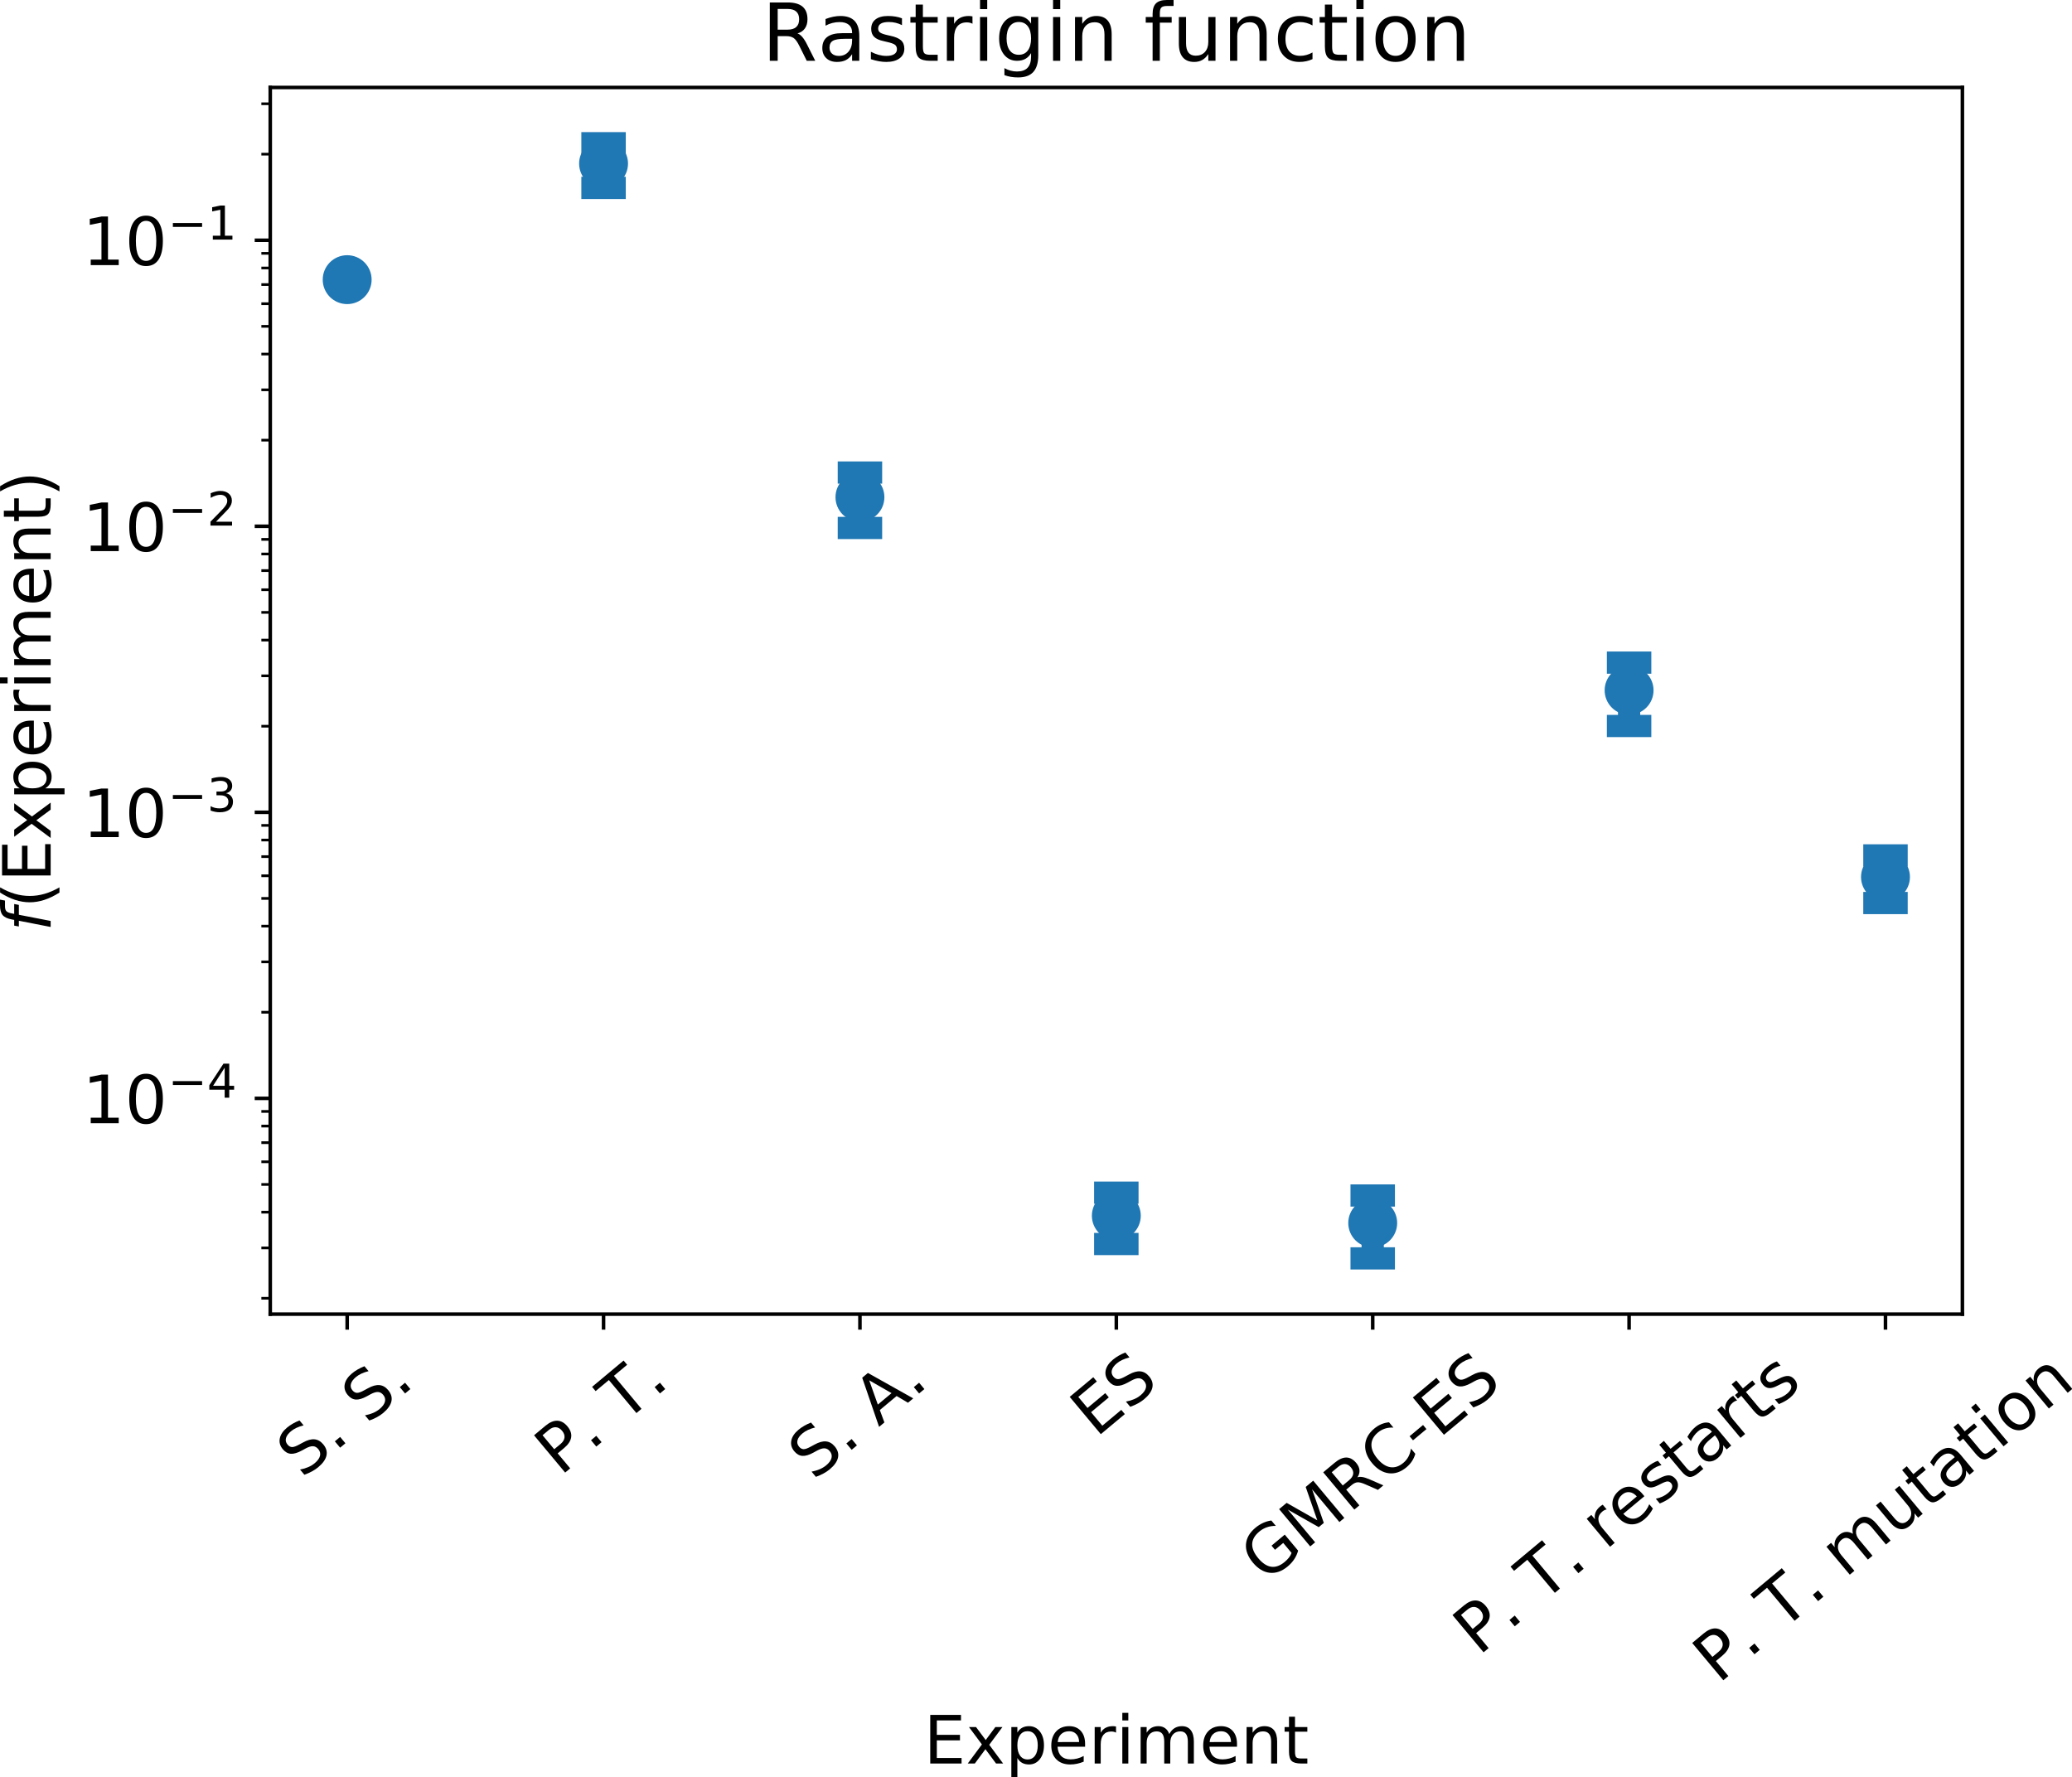 <?xml version="1.0" encoding="UTF-8" standalone="no"?>
<!-- Created with matplotlib (http://matplotlib.org/) -->

<svg
   xmlns:dc="http://purl.org/dc/elements/1.1/"
   xmlns:cc="http://creativecommons.org/ns#"
   xmlns:rdf="http://www.w3.org/1999/02/22-rdf-syntax-ns#"
   xmlns:svg="http://www.w3.org/2000/svg"
   xmlns="http://www.w3.org/2000/svg"
   xmlns:xlink="http://www.w3.org/1999/xlink"
   xmlns:sodipodi="http://sodipodi.sourceforge.net/DTD/sodipodi-0.dtd"
   xmlns:inkscape="http://www.inkscape.org/namespaces/inkscape"
   height="499.813"
   version="1.1"
   viewBox="0 0 466.144 399.851"
   width="582.679"
   id="svg2"
   inkscape:version="0.48.4 r9939"
   sodipodi:docname="rastrigin_fitness.svg">
  <rect x="0" y="0" width="466.144" height="399.851" fill="#333333" stroke="none"/>
  <sodipodi:namedview
     pagecolor="#ffffff"
     bordercolor="#666666"
     borderopacity="1"
     objecttolerance="10"
     gridtolerance="10"
     guidetolerance="10"
     inkscape:pageopacity="0"
     inkscape:pageshadow="2"
     inkscape:window-width="1280"
     inkscape:window-height="973"
     id="namedview705"
     showgrid="false"
     fit-margin-top="0"
     fit-margin-left="0"
     fit-margin-right="0"
     fit-margin-bottom="0"
     inkscape:zoom="1.2361274"
     inkscape:cx="241.17791"
     inkscape:cy="261.16581"
     inkscape:window-x="0"
     inkscape:window-y="24"
     inkscape:window-maximized="1"
     inkscape:current-layer="svg2" />
  <defs
     id="defs4"
     style="stroke-linecap:butt;stroke-linejoin:round">
    <style
       type="text/css"
       id="style6">
*{stroke-linecap:butt;stroke-linejoin:round;}
  </style>
  </defs>
  <g
     style="stroke-linecap:butt;stroke-linejoin:round"
     id="patch_1"
     transform="translate(-19.198,-16.203)">
    <path
       inkscape:connector-curvature="0"
       id="path10"
       style="fill:#ffffff;stroke-linecap:butt;stroke-linejoin:round"
       d="M 0,432 504,432 504,0 0,0 z" />
  </g>
  <g
     style="stroke-linecap:butt;stroke-linejoin:round"
     id="axes_1"
     transform="translate(-19.198,-16.203)">
    <g
       style="stroke-linecap:butt;stroke-linejoin:round"
       id="patch_2">
      <path
         inkscape:connector-curvature="0"
         id="path14"
         style="fill:#ffffff;stroke-linecap:butt;stroke-linejoin:round"
         d="m 79.998,311.835 380.687,0 0,-275.955 -380.687,0 z" />
    </g>
    <g
       style="stroke-linecap:butt;stroke-linejoin:round"
       id="matplotlib.axis_1">
      <g
         style="stroke-linecap:butt;stroke-linejoin:round"
         id="xtick_1">
        <g
           style="stroke-linecap:butt;stroke-linejoin:round"
           id="line2d_1">
          <defs
             id="defs19">
            <path
               inkscape:connector-curvature="0"
               style="stroke:#000000;stroke-width:0.8;stroke-linecap:butt;stroke-linejoin:round"
               id="md6fed5dcd2"
               d="M 0,0 0,3.5" />
          </defs>
          <g
             style="stroke-linecap:butt;stroke-linejoin:round"
             id="g22">
            <use
               height="432"
               width="504"
               id="use24"
               y="311.835"
               xlink:href="#md6fed5dcd2"
               x="97.302"
               style="stroke:#000000;stroke-width:0.8;stroke-linecap:butt;stroke-linejoin:round" />
          </g>
        </g>
        <g
           style="stroke-linecap:butt;stroke-linejoin:round"
           id="text_1">
          <!-- S. S. -->
          <defs
             id="defs27">
            <path
               style="stroke-linecap:butt;stroke-linejoin:round"
               inkscape:connector-curvature="0"
               id="DejaVuSans-53"
               d="m 53.516,70.516 0,-9.625 q -5.609,2.688 -10.594,4 -4.984,1.328 -9.625,1.328 -8.047,0 -12.422,-3.125 -4.375,-3.125 -4.375,-8.891 0,-4.844 2.906,-7.312 2.906,-2.453 11.016,-3.969 L 36.375,41.703 Q 47.406,39.594 52.656,34.297 57.906,29 57.906,20.125 q 0,-10.609 -7.109,-16.078 -7.094,-5.469 -20.812,-5.469 -5.172,0 -11.016,1.172 -5.828,1.172 -12.078,3.469 l 0,10.156 q 6,-3.359 11.766,-5.078 5.766,-1.703 11.328,-1.703 8.438,0 13.031,3.312 4.594,3.328 4.594,9.484 0,5.359 -3.297,8.391 Q 41.016,30.812 33.5,32.328 L 27.484,33.5 q -11.031,2.188 -15.969,6.875 -4.922,4.688 -4.922,13.047 0,9.672 6.812,15.234 6.812,5.562 18.766,5.562 5.141,0 10.453,-0.938 5.328,-0.922 10.891,-2.766 z" />
            <path
               style="stroke-linecap:butt;stroke-linejoin:round"
               inkscape:connector-curvature="0"
               id="DejaVuSans-2e"
               d="M 10.688,12.406 21,12.406 21,0 10.688,0 z" />
            <path
               style="stroke-linecap:butt;stroke-linejoin:round"
               inkscape:connector-curvature="0"
               d=""
               id="DejaVuSans-20" />
          </defs>
          <g
             style="stroke-linecap:butt;stroke-linejoin:round"
             id="g32"
             transform="matrix(0.115,-0.096,-0.096,-0.115,87.19,349.001)">
            <use
               height="432"
               width="504"
               y="0"
               x="0"
               style="stroke-linecap:butt;stroke-linejoin:round"
               id="use34"
               xlink:href="#DejaVuSans-53" />
            <use
               height="432"
               width="504"
               y="0"
               style="stroke-linecap:butt;stroke-linejoin:round"
               id="use36"
               xlink:href="#DejaVuSans-2e"
               x="63.477" />
            <use
               height="432"
               width="504"
               y="0"
               style="stroke-linecap:butt;stroke-linejoin:round"
               id="use38"
               xlink:href="#DejaVuSans-20"
               x="95.264" />
            <use
               height="432"
               width="504"
               y="0"
               style="stroke-linecap:butt;stroke-linejoin:round"
               id="use40"
               xlink:href="#DejaVuSans-53"
               x="127.051" />
            <use
               height="432"
               width="504"
               y="0"
               style="stroke-linecap:butt;stroke-linejoin:round"
               id="use42"
               xlink:href="#DejaVuSans-2e"
               x="190.527" />
          </g>
        </g>
      </g>
      <g
         style="stroke-linecap:butt;stroke-linejoin:round"
         id="xtick_2">
        <g
           style="stroke-linecap:butt;stroke-linejoin:round"
           id="line2d_2">
          <g
             style="stroke-linecap:butt;stroke-linejoin:round"
             id="g46">
            <use
               height="432"
               width="504"
               id="use48"
               y="311.835"
               xlink:href="#md6fed5dcd2"
               x="154.982"
               style="stroke:#000000;stroke-width:0.8;stroke-linecap:butt;stroke-linejoin:round" />
          </g>
        </g>
        <g
           style="stroke-linecap:butt;stroke-linejoin:round"
           id="text_2">
          <!-- P. T. -->
          <defs
             id="defs51">
            <path
               style="stroke-linecap:butt;stroke-linejoin:round"
               inkscape:connector-curvature="0"
               id="DejaVuSans-50"
               d="m 19.672,64.797 0,-27.391 12.406,0 q 6.891,0 10.641,3.562 3.766,3.562 3.766,10.156 0,6.547 -3.766,10.109 -3.75,3.562 -10.641,3.562 z M 9.812,72.906 l 22.266,0 q 12.266,0 18.531,-5.547 6.281,-5.547 6.281,-16.234 0,-10.797 -6.281,-16.312 -6.266,-5.516 -18.531,-5.516 l -12.406,0 L 19.672,0 9.812,0 z" />
            <path
               style="stroke-linecap:butt;stroke-linejoin:round"
               inkscape:connector-curvature="0"
               id="DejaVuSans-54"
               d="m -0.297,72.906 61.672,0 0,-8.312 -25.875,0 L 35.5,0 l -9.906,0 0,64.594 -25.891,0 z" />
          </defs>
          <g
             style="stroke-linecap:butt;stroke-linejoin:round"
             id="g55"
             transform="matrix(0.115,-0.096,-0.096,-0.115,145.214,348.423)">
            <use
               height="432"
               width="504"
               y="0"
               x="0"
               style="stroke-linecap:butt;stroke-linejoin:round"
               id="use57"
               xlink:href="#DejaVuSans-50" />
            <use
               height="432"
               width="504"
               y="0"
               style="stroke-linecap:butt;stroke-linejoin:round"
               id="use59"
               xlink:href="#DejaVuSans-2e"
               x="60.068" />
            <use
               height="432"
               width="504"
               y="0"
               style="stroke-linecap:butt;stroke-linejoin:round"
               id="use61"
               xlink:href="#DejaVuSans-20"
               x="91.855" />
            <use
               height="432"
               width="504"
               y="0"
               style="stroke-linecap:butt;stroke-linejoin:round"
               id="use63"
               xlink:href="#DejaVuSans-54"
               x="123.643" />
            <use
               height="432"
               width="504"
               y="0"
               style="stroke-linecap:butt;stroke-linejoin:round"
               id="use65"
               xlink:href="#DejaVuSans-2e"
               x="184.555" />
          </g>
        </g>
      </g>
      <g
         style="stroke-linecap:butt;stroke-linejoin:round"
         id="xtick_3">
        <g
           style="stroke-linecap:butt;stroke-linejoin:round"
           id="line2d_3">
          <g
             style="stroke-linecap:butt;stroke-linejoin:round"
             id="g69">
            <use
               height="432"
               width="504"
               id="use71"
               y="311.835"
               xlink:href="#md6fed5dcd2"
               x="212.662"
               style="stroke:#000000;stroke-width:0.8;stroke-linecap:butt;stroke-linejoin:round" />
          </g>
        </g>
        <g
           style="stroke-linecap:butt;stroke-linejoin:round"
           id="text_3">
          <!-- S. A. -->
          <defs
             id="defs74">
            <path
               style="stroke-linecap:butt;stroke-linejoin:round"
               inkscape:connector-curvature="0"
               id="DejaVuSans-41"
               d="m 34.188,63.188 -13.391,-36.281 26.812,0 z m -5.578,9.719 11.188,0 L 67.578,0 l -10.25,0 -6.641,18.703 -32.859,0 L 11.188,0 0.781,0 z" />
          </defs>
          <g
             style="stroke-linecap:butt;stroke-linejoin:round"
             id="g77"
             transform="matrix(0.115,-0.096,-0.096,-0.115,202.268,349.474)">
            <use
               height="432"
               width="504"
               y="0"
               x="0"
               style="stroke-linecap:butt;stroke-linejoin:round"
               id="use79"
               xlink:href="#DejaVuSans-53" />
            <use
               height="432"
               width="504"
               y="0"
               style="stroke-linecap:butt;stroke-linejoin:round"
               id="use81"
               xlink:href="#DejaVuSans-2e"
               x="63.477" />
            <use
               height="432"
               width="504"
               y="0"
               style="stroke-linecap:butt;stroke-linejoin:round"
               id="use83"
               xlink:href="#DejaVuSans-20"
               x="95.264" />
            <use
               height="432"
               width="504"
               y="0"
               style="stroke-linecap:butt;stroke-linejoin:round"
               id="use85"
               xlink:href="#DejaVuSans-41"
               x="127.051" />
            <use
               height="432"
               width="504"
               y="0"
               style="stroke-linecap:butt;stroke-linejoin:round"
               id="use87"
               xlink:href="#DejaVuSans-2e"
               x="195.443" />
          </g>
        </g>
      </g>
      <g
         style="stroke-linecap:butt;stroke-linejoin:round"
         id="xtick_4">
        <g
           style="stroke-linecap:butt;stroke-linejoin:round"
           id="line2d_4">
          <g
             style="stroke-linecap:butt;stroke-linejoin:round"
             id="g91">
            <use
               height="432"
               width="504"
               id="use93"
               y="311.835"
               xlink:href="#md6fed5dcd2"
               x="270.341"
               style="stroke:#000000;stroke-width:0.8;stroke-linecap:butt;stroke-linejoin:round" />
          </g>
        </g>
        <g
           style="stroke-linecap:butt;stroke-linejoin:round"
           id="text_4">
          <!-- ES -->
          <defs
             id="defs96">
            <path
               style="stroke-linecap:butt;stroke-linejoin:round"
               inkscape:connector-curvature="0"
               id="DejaVuSans-45"
               d="m 9.812,72.906 46.094,0 0,-8.312 -36.234,0 0,-21.578 34.719,0 0,-8.297 -34.719,0 0,-26.422 37.109,0 L 56.781,0 9.812,0 z" />
          </defs>
          <g
             style="stroke-linecap:butt;stroke-linejoin:round"
             id="g99"
             transform="matrix(0.115,-0.096,-0.096,-0.115,265.724,339.78)">
            <use
               height="432"
               width="504"
               y="0"
               x="0"
               style="stroke-linecap:butt;stroke-linejoin:round"
               id="use101"
               xlink:href="#DejaVuSans-45" />
            <use
               height="432"
               width="504"
               y="0"
               style="stroke-linecap:butt;stroke-linejoin:round"
               id="use103"
               xlink:href="#DejaVuSans-53"
               x="63.184" />
          </g>
        </g>
      </g>
      <g
         style="stroke-linecap:butt;stroke-linejoin:round"
         id="xtick_5">
        <g
           style="stroke-linecap:butt;stroke-linejoin:round"
           id="line2d_5">
          <g
             style="stroke-linecap:butt;stroke-linejoin:round"
             id="g107">
            <use
               height="432"
               width="504"
               id="use109"
               y="311.835"
               xlink:href="#md6fed5dcd2"
               x="328.021"
               style="stroke:#000000;stroke-width:0.8;stroke-linecap:butt;stroke-linejoin:round" />
          </g>
        </g>
        <g
           style="stroke-linecap:butt;stroke-linejoin:round"
           id="text_5">
          <!-- GMRC-ES -->
          <defs
             id="defs112">
            <path
               style="stroke-linecap:butt;stroke-linejoin:round"
               inkscape:connector-curvature="0"
               id="DejaVuSans-47"
               d="m 59.516,10.406 0,19.578 -16.109,0 0,8.109 25.875,0 0,-31.312 Q 63.578,2.734 56.688,0.656 49.812,-1.422 42,-1.422 q -17.094,0 -26.75,9.984 -9.641,10 -9.641,27.812 0,17.875 9.641,27.859 9.656,9.984 26.75,9.984 7.125,0 13.547,-1.766 6.422,-1.75 11.844,-5.172 l 0,-10.5 q -5.469,4.641 -11.625,6.984 -6.156,2.344 -12.938,2.344 -13.391,0 -20.109,-7.469 -6.703,-7.469 -6.703,-22.266 0,-14.75 6.703,-22.219 6.719,-7.469 20.109,-7.469 5.219,0 9.312,0.906 4.109,0.906 7.375,2.812 z" />
            <path
               style="stroke-linecap:butt;stroke-linejoin:round"
               inkscape:connector-curvature="0"
               id="DejaVuSans-4d"
               d="m 9.812,72.906 14.703,0 18.594,-49.609 18.703,49.609 14.703,0 0,-72.906 -9.625,0 0,64.016 -18.797,-50 -9.906,0 -18.797,50 L 19.391,0 9.812,0 z" />
            <path
               style="stroke-linecap:butt;stroke-linejoin:round"
               inkscape:connector-curvature="0"
               id="DejaVuSans-52"
               d="m 44.391,34.188 q 3.172,-1.078 6.172,-4.594 3,-3.516 6.031,-9.672 L 66.609,0 56,0 46.688,18.703 q -3.625,7.328 -7.016,9.719 -3.391,2.391 -9.25,2.391 l -10.75,0 0,-30.812 -9.859,0 0,72.906 22.266,0 q 12.5,0 18.656,-5.234 6.156,-5.219 6.156,-15.766 0,-6.891 -3.203,-11.438 -3.203,-4.531 -9.297,-6.281 z m -24.719,30.609 0,-25.875 12.406,0 q 7.125,0 10.766,3.297 3.641,3.297 3.641,9.688 0,6.391 -3.641,9.641 -3.641,3.25 -10.766,3.25 z" />
            <path
               style="stroke-linecap:butt;stroke-linejoin:round"
               inkscape:connector-curvature="0"
               id="DejaVuSans-43"
               d="m 64.406,67.281 0,-10.391 q -4.984,4.641 -10.625,6.922 -5.641,2.297 -11.984,2.297 -12.5,0 -19.141,-7.641 -6.641,-7.641 -6.641,-22.094 0,-14.406 6.641,-22.047 Q 29.297,6.688 41.797,6.688 q 6.344,0 11.984,2.297 5.641,2.297 10.625,6.938 l 0,-10.312 Q 59.234,2.094 53.438,0.328 q -5.781,-1.75 -12.219,-1.75 -16.562,0 -26.094,10.125 Q 5.609,18.844 5.609,36.375 q 0,17.578 9.516,27.703 9.531,10.141 26.094,10.141 6.531,0 12.312,-1.734 5.797,-1.734 10.875,-5.203 z" />
            <path
               style="stroke-linecap:butt;stroke-linejoin:round"
               inkscape:connector-curvature="0"
               id="DejaVuSans-2d"
               d="m 4.891,31.391 26.312,0 0,-8 -26.312,0 z" />
          </defs>
          <g
             style="stroke-linecap:butt;stroke-linejoin:round"
             id="g119"
             transform="matrix(0.115,-0.096,-0.096,-0.115,303.923,372.473)">
            <use
               height="432"
               width="504"
               y="0"
               x="0"
               style="stroke-linecap:butt;stroke-linejoin:round"
               id="use121"
               xlink:href="#DejaVuSans-47" />
            <use
               height="432"
               width="504"
               y="0"
               style="stroke-linecap:butt;stroke-linejoin:round"
               id="use123"
               xlink:href="#DejaVuSans-4d"
               x="77.49" />
            <use
               height="432"
               width="504"
               y="0"
               style="stroke-linecap:butt;stroke-linejoin:round"
               id="use125"
               xlink:href="#DejaVuSans-52"
               x="163.77" />
            <use
               height="432"
               width="504"
               y="0"
               style="stroke-linecap:butt;stroke-linejoin:round"
               id="use127"
               xlink:href="#DejaVuSans-43"
               x="233.174" />
            <use
               height="432"
               width="504"
               y="0"
               style="stroke-linecap:butt;stroke-linejoin:round"
               id="use129"
               xlink:href="#DejaVuSans-2d"
               x="302.998" />
            <use
               height="432"
               width="504"
               y="0"
               style="stroke-linecap:butt;stroke-linejoin:round"
               id="use131"
               xlink:href="#DejaVuSans-45"
               x="339.082" />
            <use
               height="432"
               width="504"
               y="0"
               style="stroke-linecap:butt;stroke-linejoin:round"
               id="use133"
               xlink:href="#DejaVuSans-53"
               x="402.266" />
          </g>
        </g>
      </g>
      <g
         style="stroke-linecap:butt;stroke-linejoin:round"
         id="xtick_6">
        <g
           style="stroke-linecap:butt;stroke-linejoin:round"
           id="line2d_6">
          <g
             style="stroke-linecap:butt;stroke-linejoin:round"
             id="g137">
            <use
               height="432"
               width="504"
               id="use139"
               y="311.835"
               xlink:href="#md6fed5dcd2"
               x="385.701"
               style="stroke:#000000;stroke-width:0.8;stroke-linecap:butt;stroke-linejoin:round" />
          </g>
        </g>
        <g
           style="stroke-linecap:butt;stroke-linejoin:round"
           id="text_6">
          <!-- P. T. restarts -->
          <defs
             id="defs142">
            <path
               style="stroke-linecap:butt;stroke-linejoin:round"
               inkscape:connector-curvature="0"
               id="DejaVuSans-72"
               d="m 41.109,46.297 q -1.516,0.875 -3.297,1.281 Q 36.031,48 33.891,48 26.266,48 22.188,43.047 18.109,38.094 18.109,28.812 l 0,-28.812 -9.031,0 0,54.688 9.031,0 0,-8.5 q 2.844,4.984 7.375,7.391 Q 30.031,56 36.531,56 q 0.922,0 2.047,-0.125 1.125,-0.109 2.484,-0.359 z" />
            <path
               style="stroke-linecap:butt;stroke-linejoin:round"
               inkscape:connector-curvature="0"
               id="DejaVuSans-65"
               d="m 56.203,29.594 0,-4.391 -41.312,0 q 0.594,-9.281 5.594,-14.141 5,-4.859 13.938,-4.859 5.172,0 10.031,1.266 4.859,1.266 9.656,3.812 l 0,-8.5 q -4.844,-2.047 -9.922,-3.125 -5.078,-1.078 -10.297,-1.078 -13.094,0 -20.734,7.609 -7.641,7.625 -7.641,20.625 0,13.422 7.25,21.297 Q 20.016,56 32.328,56 q 11.031,0 17.453,-7.109 6.422,-7.094 6.422,-19.297 z m -8.984,2.641 q -0.094,7.359 -4.125,11.75 -4.031,4.406 -10.672,4.406 -7.516,0 -12.031,-4.25 -4.516,-4.25 -5.203,-11.969 z" />
            <path
               style="stroke-linecap:butt;stroke-linejoin:round"
               inkscape:connector-curvature="0"
               id="DejaVuSans-73"
               d="m 44.281,53.078 0,-8.5 Q 40.484,46.531 36.375,47.5 q -4.094,0.984 -8.5,0.984 -6.688,0 -10.031,-2.047 Q 14.5,44.391 14.5,40.281 q 0,-3.125 2.391,-4.906 2.391,-1.781 9.625,-3.391 l 3.078,-0.688 Q 39.156,29.25 43.188,25.516 47.219,21.781 47.219,15.094 q 0,-7.625 -6.031,-12.078 -6.031,-4.438 -16.578,-4.438 -4.391,0 -9.156,0.859 Q 10.688,0.297 5.422,2 l 0,9.281 q 4.984,-2.594 9.812,-3.891 4.828,-1.281 9.578,-1.281 6.344,0 9.75,2.172 3.422,2.172 3.422,6.125 0,3.656 -2.469,5.609 -2.453,1.953 -10.812,3.766 l -3.125,0.734 q -8.344,1.75 -12.062,5.391 -3.703,3.641 -3.703,9.984 0,7.719 5.469,11.906 Q 16.75,56 26.812,56 q 4.969,0 9.359,-0.734 4.406,-0.719 8.109,-2.188 z" />
            <path
               style="stroke-linecap:butt;stroke-linejoin:round"
               inkscape:connector-curvature="0"
               id="DejaVuSans-74"
               d="m 18.312,70.219 0,-15.531 18.5,0 0,-6.984 -18.5,0 0,-29.688 q 0,-6.688 1.828,-8.594 1.828,-1.906 7.453,-1.906 l 9.219,0 L 36.812,0 27.594,0 Q 17.188,0 13.234,3.875 9.281,7.766 9.281,18.016 l 0,29.688 -6.594,0 0,6.984 6.594,0 0,15.531 z" />
            <path
               style="stroke-linecap:butt;stroke-linejoin:round"
               inkscape:connector-curvature="0"
               id="DejaVuSans-61"
               d="m 34.281,27.484 q -10.891,0 -15.094,-2.484 -4.203,-2.484 -4.203,-8.5 0,-4.781 3.156,-7.594 3.156,-2.797 8.562,-2.797 7.484,0 12,5.297 4.516,5.297 4.516,14.078 l 0,2 z m 17.922,3.719 0,-31.203 -8.984,0 0,8.297 q -3.078,-4.969 -7.672,-7.344 -4.594,-2.375 -11.234,-2.375 -8.391,0 -13.359,4.719 Q 6,8.016 6,15.922 q 0,9.219 6.172,13.906 6.188,4.688 18.438,4.688 l 12.609,0 0,0.891 q 0,6.203 -4.078,9.594 -4.078,3.391 -11.453,3.391 -4.688,0 -9.141,-1.125 -4.438,-1.125 -8.531,-3.375 l 0,8.312 q 4.922,1.906 9.562,2.844 Q 24.219,56 28.609,56 q 11.875,0 17.734,-6.156 5.859,-6.141 5.859,-18.641 z" />
          </defs>
          <g
             style="stroke-linecap:butt;stroke-linejoin:round"
             id="g149"
             transform="matrix(0.115,-0.096,-0.096,-0.115,351.839,388.858)">
            <use
               height="432"
               width="504"
               y="0"
               x="0"
               style="stroke-linecap:butt;stroke-linejoin:round"
               id="use151"
               xlink:href="#DejaVuSans-50" />
            <use
               height="432"
               width="504"
               y="0"
               style="stroke-linecap:butt;stroke-linejoin:round"
               id="use153"
               xlink:href="#DejaVuSans-2e"
               x="60.068" />
            <use
               height="432"
               width="504"
               y="0"
               style="stroke-linecap:butt;stroke-linejoin:round"
               id="use155"
               xlink:href="#DejaVuSans-20"
               x="91.855" />
            <use
               height="432"
               width="504"
               y="0"
               style="stroke-linecap:butt;stroke-linejoin:round"
               id="use157"
               xlink:href="#DejaVuSans-54"
               x="123.643" />
            <use
               height="432"
               width="504"
               y="0"
               style="stroke-linecap:butt;stroke-linejoin:round"
               id="use159"
               xlink:href="#DejaVuSans-2e"
               x="184.555" />
            <use
               height="432"
               width="504"
               y="0"
               style="stroke-linecap:butt;stroke-linejoin:round"
               id="use161"
               xlink:href="#DejaVuSans-20"
               x="216.342" />
            <use
               height="432"
               width="504"
               y="0"
               style="stroke-linecap:butt;stroke-linejoin:round"
               id="use163"
               xlink:href="#DejaVuSans-72"
               x="248.129" />
            <use
               height="432"
               width="504"
               y="0"
               style="stroke-linecap:butt;stroke-linejoin:round"
               id="use165"
               xlink:href="#DejaVuSans-65"
               x="289.211" />
            <use
               height="432"
               width="504"
               y="0"
               style="stroke-linecap:butt;stroke-linejoin:round"
               id="use167"
               xlink:href="#DejaVuSans-73"
               x="350.734" />
            <use
               height="432"
               width="504"
               y="0"
               style="stroke-linecap:butt;stroke-linejoin:round"
               id="use169"
               xlink:href="#DejaVuSans-74"
               x="402.834" />
            <use
               height="432"
               width="504"
               y="0"
               style="stroke-linecap:butt;stroke-linejoin:round"
               id="use171"
               xlink:href="#DejaVuSans-61"
               x="442.043" />
            <use
               height="432"
               width="504"
               y="0"
               style="stroke-linecap:butt;stroke-linejoin:round"
               id="use173"
               xlink:href="#DejaVuSans-72"
               x="503.322" />
            <use
               height="432"
               width="504"
               y="0"
               style="stroke-linecap:butt;stroke-linejoin:round"
               id="use175"
               xlink:href="#DejaVuSans-74"
               x="544.436" />
            <use
               height="432"
               width="504"
               y="0"
               style="stroke-linecap:butt;stroke-linejoin:round"
               id="use177"
               xlink:href="#DejaVuSans-73"
               x="583.645" />
          </g>
        </g>
      </g>
      <g
         style="stroke-linecap:butt;stroke-linejoin:round"
         id="xtick_7">
        <g
           style="stroke-linecap:butt;stroke-linejoin:round"
           id="line2d_7">
          <g
             style="stroke-linecap:butt;stroke-linejoin:round"
             id="g181">
            <use
               height="432"
               width="504"
               id="use183"
               y="311.835"
               xlink:href="#md6fed5dcd2"
               x="443.381"
               style="stroke:#000000;stroke-width:0.8;stroke-linecap:butt;stroke-linejoin:round" />
          </g>
        </g>
        <g
           style="stroke-linecap:butt;stroke-linejoin:round"
           id="text_7">
          <!-- P. T. mutation -->
          <defs
             id="defs186">
            <path
               style="stroke-linecap:butt;stroke-linejoin:round"
               inkscape:connector-curvature="0"
               id="DejaVuSans-6d"
               d="M 52,44.188 Q 55.375,50.25 60.062,53.125 64.75,56 71.094,56 q 8.547,0 13.188,-5.984 4.641,-5.969 4.641,-17 l 0,-33.016 -9.031,0 0,32.719 q 0,7.859 -2.797,11.656 -2.781,3.812 -8.484,3.812 -6.984,0 -11.047,-4.641 -4.047,-4.625 -4.047,-12.641 l 0,-30.906 -9.031,0 0,32.719 q 0,7.906 -2.781,11.688 -2.781,3.781 -8.594,3.781 -6.891,0 -10.953,-4.656 -4.047,-4.656 -4.047,-12.625 l 0,-30.906 -9.031,0 0,54.688 9.031,0 0,-8.5 q 3.078,5.031 7.375,7.422 Q 29.781,56 35.688,56 41.656,56 45.828,52.969 50,49.953 52,44.188 z" />
            <path
               style="stroke-linecap:butt;stroke-linejoin:round"
               inkscape:connector-curvature="0"
               id="DejaVuSans-75"
               d="m 8.5,21.578 0,33.109 8.984,0 0,-32.766 q 0,-7.766 3.016,-11.656 3.031,-3.875 9.094,-3.875 7.266,0 11.484,4.641 4.234,4.641 4.234,12.656 l 0,31 8.984,0 0,-54.688 -8.984,0 0,8.406 Q 42.047,3.422 37.719,1 33.406,-1.422 27.688,-1.422 18.266,-1.422 13.375,4.438 8.5,10.297 8.5,21.578 z M 31.109,56 z" />
            <path
               style="stroke-linecap:butt;stroke-linejoin:round"
               inkscape:connector-curvature="0"
               id="DejaVuSans-69"
               d="m 9.422,54.688 8.984,0 0,-54.688 -8.984,0 z m 0,21.297 8.984,0 0,-11.391 -8.984,0 z" />
            <path
               style="stroke-linecap:butt;stroke-linejoin:round"
               inkscape:connector-curvature="0"
               id="DejaVuSans-6f"
               d="m 30.609,48.391 q -7.219,0 -11.422,-5.641 -4.203,-5.641 -4.203,-15.453 0,-9.812 4.172,-15.453 4.188,-5.641 11.453,-5.641 7.188,0 11.375,5.656 4.203,5.672 4.203,15.438 0,9.719 -4.203,15.406 -4.188,5.688 -11.375,5.688 z m 0,7.609 q 11.719,0 18.406,-7.625 6.703,-7.609 6.703,-21.078 0,-13.422 -6.703,-21.078 -6.688,-7.641 -18.406,-7.641 -11.766,0 -18.438,7.641 -6.656,7.656 -6.656,21.078 0,13.469 6.656,21.078 Q 18.844,56 30.609,56 z" />
            <path
               style="stroke-linecap:butt;stroke-linejoin:round"
               inkscape:connector-curvature="0"
               id="DejaVuSans-6e"
               d="m 54.891,33.016 0,-33.016 -8.984,0 0,32.719 q 0,7.766 -3.031,11.609 -3.031,3.859 -9.078,3.859 -7.281,0 -11.484,-4.641 -4.203,-4.625 -4.203,-12.641 l 0,-30.906 -9.031,0 0,54.688 9.031,0 0,-8.5 q 3.234,4.938 7.594,7.375 4.375,2.438 10.094,2.438 9.422,0 14.25,-5.828 4.844,-5.828 4.844,-17.156 z" />
          </defs>
          <g
             style="stroke-linecap:butt;stroke-linejoin:round"
             id="g193"
             transform="matrix(0.115,-0.096,-0.096,-0.115,405.772,395.146)">
            <use
               height="432"
               width="504"
               y="0"
               x="0"
               style="stroke-linecap:butt;stroke-linejoin:round"
               id="use195"
               xlink:href="#DejaVuSans-50" />
            <use
               height="432"
               width="504"
               y="0"
               style="stroke-linecap:butt;stroke-linejoin:round"
               id="use197"
               xlink:href="#DejaVuSans-2e"
               x="60.068" />
            <use
               height="432"
               width="504"
               y="0"
               style="stroke-linecap:butt;stroke-linejoin:round"
               id="use199"
               xlink:href="#DejaVuSans-20"
               x="91.855" />
            <use
               height="432"
               width="504"
               y="0"
               style="stroke-linecap:butt;stroke-linejoin:round"
               id="use201"
               xlink:href="#DejaVuSans-54"
               x="123.643" />
            <use
               height="432"
               width="504"
               y="0"
               style="stroke-linecap:butt;stroke-linejoin:round"
               id="use203"
               xlink:href="#DejaVuSans-2e"
               x="184.555" />
            <use
               height="432"
               width="504"
               y="0"
               style="stroke-linecap:butt;stroke-linejoin:round"
               id="use205"
               xlink:href="#DejaVuSans-20"
               x="216.342" />
            <use
               height="432"
               width="504"
               y="0"
               style="stroke-linecap:butt;stroke-linejoin:round"
               id="use207"
               xlink:href="#DejaVuSans-6d"
               x="248.129" />
            <use
               height="432"
               width="504"
               y="0"
               style="stroke-linecap:butt;stroke-linejoin:round"
               id="use209"
               xlink:href="#DejaVuSans-75"
               x="345.541" />
            <use
               height="432"
               width="504"
               y="0"
               style="stroke-linecap:butt;stroke-linejoin:round"
               id="use211"
               xlink:href="#DejaVuSans-74"
               x="408.92" />
            <use
               height="432"
               width="504"
               y="0"
               style="stroke-linecap:butt;stroke-linejoin:round"
               id="use213"
               xlink:href="#DejaVuSans-61"
               x="448.129" />
            <use
               height="432"
               width="504"
               y="0"
               style="stroke-linecap:butt;stroke-linejoin:round"
               id="use215"
               xlink:href="#DejaVuSans-74"
               x="509.408" />
            <use
               height="432"
               width="504"
               y="0"
               style="stroke-linecap:butt;stroke-linejoin:round"
               id="use217"
               xlink:href="#DejaVuSans-69"
               x="548.617" />
            <use
               height="432"
               width="504"
               y="0"
               style="stroke-linecap:butt;stroke-linejoin:round"
               id="use219"
               xlink:href="#DejaVuSans-6f"
               x="576.4" />
            <use
               height="432"
               width="504"
               y="0"
               style="stroke-linecap:butt;stroke-linejoin:round"
               id="use221"
               xlink:href="#DejaVuSans-6e"
               x="637.582" />
          </g>
        </g>
      </g>
      <g
         style="stroke-linecap:butt;stroke-linejoin:round"
         id="text_8">
        <!-- Experiment -->
        <defs
           id="defs224">
          <path
             style="stroke-linecap:butt;stroke-linejoin:round"
             inkscape:connector-curvature="0"
             id="DejaVuSans-78"
             d="M 54.891,54.688 35.109,28.078 55.906,0 45.312,0 29.391,21.484 13.484,0 2.875,0 24.125,28.609 4.688,54.688 l 10.594,0 14.5,-19.484 14.5,19.484 z" />
          <path
             style="stroke-linecap:butt;stroke-linejoin:round"
             inkscape:connector-curvature="0"
             id="DejaVuSans-70"
             d="m 18.109,8.203 0,-29 -9.031,0 0,75.484 9.031,0 0,-8.297 q 2.844,4.875 7.156,7.234 Q 29.594,56 35.594,56 q 9.969,0 16.188,-7.906 6.234,-7.906 6.234,-20.797 0,-12.891 -6.234,-20.812 -6.219,-7.906 -16.188,-7.906 -6,0 -10.328,2.375 -4.312,2.375 -7.156,7.25 z M 48.688,27.297 q 0,9.906 -4.078,15.547 -4.078,5.641 -11.203,5.641 -7.141,0 -11.219,-5.641 -4.078,-5.641 -4.078,-15.547 0,-9.906 4.078,-15.547 4.078,-5.641 11.219,-5.641 7.125,0 11.203,5.641 4.078,5.641 4.078,15.547 z" />
        </defs>
        <g
           style="stroke-linecap:butt;stroke-linejoin:round"
           id="g228"
           transform="matrix(0.15,0,0,-0.15,227.007,412.934)">
          <use
             height="432"
             width="504"
             y="0"
             x="0"
             style="stroke-linecap:butt;stroke-linejoin:round"
             id="use230"
             xlink:href="#DejaVuSans-45" />
          <use
             height="432"
             width="504"
             y="0"
             style="stroke-linecap:butt;stroke-linejoin:round"
             id="use232"
             xlink:href="#DejaVuSans-78"
             x="63.184" />
          <use
             height="432"
             width="504"
             y="0"
             style="stroke-linecap:butt;stroke-linejoin:round"
             id="use234"
             xlink:href="#DejaVuSans-70"
             x="122.363" />
          <use
             height="432"
             width="504"
             y="0"
             style="stroke-linecap:butt;stroke-linejoin:round"
             id="use236"
             xlink:href="#DejaVuSans-65"
             x="185.84" />
          <use
             height="432"
             width="504"
             y="0"
             style="stroke-linecap:butt;stroke-linejoin:round"
             id="use238"
             xlink:href="#DejaVuSans-72"
             x="247.363" />
          <use
             height="432"
             width="504"
             y="0"
             style="stroke-linecap:butt;stroke-linejoin:round"
             id="use240"
             xlink:href="#DejaVuSans-69"
             x="288.477" />
          <use
             height="432"
             width="504"
             y="0"
             style="stroke-linecap:butt;stroke-linejoin:round"
             id="use242"
             xlink:href="#DejaVuSans-6d"
             x="316.26" />
          <use
             height="432"
             width="504"
             y="0"
             style="stroke-linecap:butt;stroke-linejoin:round"
             id="use244"
             xlink:href="#DejaVuSans-65"
             x="413.672" />
          <use
             height="432"
             width="504"
             y="0"
             style="stroke-linecap:butt;stroke-linejoin:round"
             id="use246"
             xlink:href="#DejaVuSans-6e"
             x="475.195" />
          <use
             height="432"
             width="504"
             y="0"
             style="stroke-linecap:butt;stroke-linejoin:round"
             id="use248"
             xlink:href="#DejaVuSans-74"
             x="538.574" />
        </g>
      </g>
    </g>
    <g
       style="stroke-linecap:butt;stroke-linejoin:round"
       id="matplotlib.axis_2">
      <g
         style="stroke-linecap:butt;stroke-linejoin:round"
         id="ytick_1">
        <g
           style="stroke-linecap:butt;stroke-linejoin:round"
           id="line2d_8">
          <defs
             id="defs253">
            <path
               inkscape:connector-curvature="0"
               style="stroke:#000000;stroke-width:0.8;stroke-linecap:butt;stroke-linejoin:round"
               id="m41b09216b2"
               d="M 0,0 -3.5,0" />
          </defs>
          <g
             style="stroke-linecap:butt;stroke-linejoin:round"
             id="g256">
            <use
               height="432"
               width="504"
               id="use258"
               y="263.293"
               xlink:href="#m41b09216b2"
               x="79.998"
               style="stroke:#000000;stroke-width:0.8;stroke-linecap:butt;stroke-linejoin:round" />
          </g>
        </g>
        <g
           style="stroke-linecap:butt;stroke-linejoin:round"
           id="text_9">
          <!-- $\mathdefault{10^{-4}}$ -->
          <defs
             id="defs261">
            <path
               style="stroke-linecap:butt;stroke-linejoin:round"
               inkscape:connector-curvature="0"
               id="DejaVuSans-31"
               d="m 12.406,8.297 16.109,0 0,55.625 -17.531,-3.516 0,8.984 17.438,3.516 9.859,0 0,-64.609 16.109,0 0,-8.297 -41.984,0 z" />
            <path
               style="stroke-linecap:butt;stroke-linejoin:round"
               inkscape:connector-curvature="0"
               id="DejaVuSans-30"
               d="m 31.781,66.406 q -7.609,0 -11.453,-7.5 Q 16.5,51.422 16.5,36.375 q 0,-14.984 3.828,-22.484 3.844,-7.5 11.453,-7.5 7.672,0 11.5,7.5 3.844,7.5 3.844,22.484 0,15.047 -3.844,22.531 -3.828,7.5 -11.5,7.5 z m 0,7.812 q 12.266,0 18.734,-9.703 6.469,-9.688 6.469,-28.141 0,-18.406 -6.469,-28.109 -6.469,-9.688 -18.734,-9.688 -12.25,0 -18.719,9.688 Q 6.594,17.969 6.594,36.375 q 0,18.453 6.469,28.141 6.469,9.703 18.719,9.703 z" />
            <path
               style="stroke-linecap:butt;stroke-linejoin:round"
               inkscape:connector-curvature="0"
               id="DejaVuSans-2212"
               d="m 10.594,35.5 62.594,0 0,-8.297 -62.594,0 z" />
            <path
               style="stroke-linecap:butt;stroke-linejoin:round"
               inkscape:connector-curvature="0"
               id="DejaVuSans-34"
               d="m 37.797,64.312 -24.906,-38.922 24.906,0 z m -2.594,8.594 12.406,0 0,-47.516 10.406,0 0,-8.203 -10.406,0 0,-17.188 -9.812,0 0,17.188 -32.906,0 0,9.516 z" />
          </defs>
          <g
             style="stroke-linecap:butt;stroke-linejoin:round"
             id="g267"
             transform="matrix(0.15,0,0,-0.15,37.748,268.991)">
            <use
               height="432"
               width="504"
               y="0"
               x="0"
               style="stroke-linecap:butt;stroke-linejoin:round"
               id="use269"
               xlink:href="#DejaVuSans-31"
               transform="translate(0,0.684)" />
            <use
               height="432"
               width="504"
               y="0"
               x="0"
               style="stroke-linecap:butt;stroke-linejoin:round"
               id="use271"
               xlink:href="#DejaVuSans-30"
               transform="translate(63.623,0.684)" />
            <use
               height="432"
               width="504"
               y="0"
               x="0"
               style="stroke-linecap:butt;stroke-linejoin:round"
               id="use273"
               xlink:href="#DejaVuSans-2212"
               transform="matrix(0.7,0,0,0.7,128.203,38.966)" />
            <use
               height="432"
               width="504"
               y="0"
               x="0"
               style="stroke-linecap:butt;stroke-linejoin:round"
               id="use275"
               xlink:href="#DejaVuSans-34"
               transform="matrix(0.7,0,0,0.7,186.855,38.966)" />
          </g>
        </g>
      </g>
      <g
         style="stroke-linecap:butt;stroke-linejoin:round"
         id="ytick_2">
        <g
           style="stroke-linecap:butt;stroke-linejoin:round"
           id="line2d_9">
          <g
             style="stroke-linecap:butt;stroke-linejoin:round"
             id="g279">
            <use
               height="432"
               width="504"
               id="use281"
               y="198.945"
               xlink:href="#m41b09216b2"
               x="79.998"
               style="stroke:#000000;stroke-width:0.8;stroke-linecap:butt;stroke-linejoin:round" />
          </g>
        </g>
        <g
           style="stroke-linecap:butt;stroke-linejoin:round"
           id="text_10">
          <!-- $\mathdefault{10^{-3}}$ -->
          <defs
             id="defs284">
            <path
               style="stroke-linecap:butt;stroke-linejoin:round"
               inkscape:connector-curvature="0"
               id="DejaVuSans-33"
               d="M 40.578,39.312 Q 47.656,37.797 51.625,33 q 3.984,-4.781 3.984,-11.812 0,-10.781 -7.422,-16.703 -7.422,-5.906 -21.094,-5.906 -4.578,0 -9.438,0.906 -4.859,0.906 -10.031,2.719 l 0,9.516 q 4.094,-2.391 8.969,-3.609 4.891,-1.219 10.219,-1.219 9.266,0 14.125,3.656 4.859,3.656 4.859,10.641 0,6.453 -4.516,10.078 -4.516,3.641 -12.562,3.641 l -8.5,0 0,8.109 8.891,0 q 7.266,0 11.125,2.906 3.859,2.906 3.859,8.375 0,5.609 -3.984,8.609 -3.969,3.016 -11.391,3.016 -4.062,0 -8.703,-0.891 Q 15.375,64.156 9.812,62.312 l 0,8.781 q 5.625,1.562 10.531,2.344 4.906,0.781 9.25,0.781 11.234,0 17.766,-5.109 6.547,-5.094 6.547,-13.781 0,-6.062 -3.469,-10.234 -3.469,-4.172 -9.859,-5.781 z" />
          </defs>
          <g
             style="stroke-linecap:butt;stroke-linejoin:round"
             id="g287"
             transform="matrix(0.15,0,0,-0.15,37.748,204.644)">
            <use
               height="432"
               width="504"
               y="0"
               x="0"
               style="stroke-linecap:butt;stroke-linejoin:round"
               id="use289"
               xlink:href="#DejaVuSans-31"
               transform="translate(0,0.766)" />
            <use
               height="432"
               width="504"
               y="0"
               x="0"
               style="stroke-linecap:butt;stroke-linejoin:round"
               id="use291"
               xlink:href="#DejaVuSans-30"
               transform="translate(63.623,0.766)" />
            <use
               height="432"
               width="504"
               y="0"
               x="0"
               style="stroke-linecap:butt;stroke-linejoin:round"
               id="use293"
               xlink:href="#DejaVuSans-2212"
               transform="matrix(0.7,0,0,0.7,128.203,39.047)" />
            <use
               height="432"
               width="504"
               y="0"
               x="0"
               style="stroke-linecap:butt;stroke-linejoin:round"
               id="use295"
               xlink:href="#DejaVuSans-33"
               transform="matrix(0.7,0,0,0.7,186.855,39.047)" />
          </g>
        </g>
      </g>
      <g
         style="stroke-linecap:butt;stroke-linejoin:round"
         id="ytick_3">
        <g
           style="stroke-linecap:butt;stroke-linejoin:round"
           id="line2d_10">
          <g
             style="stroke-linecap:butt;stroke-linejoin:round"
             id="g299">
            <use
               height="432"
               width="504"
               id="use301"
               y="134.598"
               xlink:href="#m41b09216b2"
               x="79.998"
               style="stroke:#000000;stroke-width:0.8;stroke-linecap:butt;stroke-linejoin:round" />
          </g>
        </g>
        <g
           style="stroke-linecap:butt;stroke-linejoin:round"
           id="text_11">
          <!-- $\mathdefault{10^{-2}}$ -->
          <defs
             id="defs304">
            <path
               style="stroke-linecap:butt;stroke-linejoin:round"
               inkscape:connector-curvature="0"
               id="DejaVuSans-32"
               d="m 19.188,8.297 34.422,0 0,-8.297 -46.281,0 0,8.297 q 5.609,5.812 15.297,15.594 9.703,9.797 12.188,12.641 4.734,5.312 6.609,9 1.891,3.688 1.891,7.25 0,5.812 -4.078,9.469 -4.078,3.672 -10.625,3.672 -4.641,0 -9.797,-1.609 -5.141,-1.609 -11,-4.891 l 0,9.969 Q 13.766,71.781 18.938,73 q 5.188,1.219 9.484,1.219 11.328,0 18.062,-5.672 6.734,-5.656 6.734,-15.125 0,-4.5 -1.688,-8.531 Q 49.859,40.875 45.406,35.406 44.188,33.984 37.641,27.219 31.109,20.453 19.188,8.297 z" />
          </defs>
          <g
             style="stroke-linecap:butt;stroke-linejoin:round"
             id="g307"
             transform="matrix(0.15,0,0,-0.15,37.748,140.297)">
            <use
               height="432"
               width="504"
               y="0"
               x="0"
               style="stroke-linecap:butt;stroke-linejoin:round"
               id="use309"
               xlink:href="#DejaVuSans-31"
               transform="translate(0,0.766)" />
            <use
               height="432"
               width="504"
               y="0"
               x="0"
               style="stroke-linecap:butt;stroke-linejoin:round"
               id="use311"
               xlink:href="#DejaVuSans-30"
               transform="translate(63.623,0.766)" />
            <use
               height="432"
               width="504"
               y="0"
               x="0"
               style="stroke-linecap:butt;stroke-linejoin:round"
               id="use313"
               xlink:href="#DejaVuSans-2212"
               transform="matrix(0.7,0,0,0.7,128.203,39.047)" />
            <use
               height="432"
               width="504"
               y="0"
               x="0"
               style="stroke-linecap:butt;stroke-linejoin:round"
               id="use315"
               xlink:href="#DejaVuSans-32"
               transform="matrix(0.7,0,0,0.7,186.855,39.047)" />
          </g>
        </g>
      </g>
      <g
         style="stroke-linecap:butt;stroke-linejoin:round"
         id="ytick_4">
        <g
           style="stroke-linecap:butt;stroke-linejoin:round"
           id="line2d_11">
          <g
             style="stroke-linecap:butt;stroke-linejoin:round"
             id="g319">
            <use
               height="432"
               width="504"
               id="use321"
               y="70.251"
               xlink:href="#m41b09216b2"
               x="79.998"
               style="stroke:#000000;stroke-width:0.8;stroke-linecap:butt;stroke-linejoin:round" />
          </g>
        </g>
        <g
           style="stroke-linecap:butt;stroke-linejoin:round"
           id="text_12">
          <!-- $\mathdefault{10^{-1}}$ -->
          <g
             style="stroke-linecap:butt;stroke-linejoin:round"
             id="g324"
             transform="matrix(0.15,0,0,-0.15,37.748,75.95)">
            <use
               height="432"
               width="504"
               y="0"
               x="0"
               style="stroke-linecap:butt;stroke-linejoin:round"
               id="use326"
               xlink:href="#DejaVuSans-31"
               transform="translate(0,0.684)" />
            <use
               height="432"
               width="504"
               y="0"
               x="0"
               style="stroke-linecap:butt;stroke-linejoin:round"
               id="use328"
               xlink:href="#DejaVuSans-30"
               transform="translate(63.623,0.684)" />
            <use
               height="432"
               width="504"
               y="0"
               x="0"
               style="stroke-linecap:butt;stroke-linejoin:round"
               id="use330"
               xlink:href="#DejaVuSans-2212"
               transform="matrix(0.7,0,0,0.7,128.203,38.966)" />
            <use
               height="432"
               width="504"
               y="0"
               x="0"
               style="stroke-linecap:butt;stroke-linejoin:round"
               id="use332"
               xlink:href="#DejaVuSans-31"
               transform="matrix(0.7,0,0,0.7,186.855,38.966)" />
          </g>
        </g>
      </g>
      <g
         style="stroke-linecap:butt;stroke-linejoin:round"
         id="ytick_5">
        <g
           style="stroke-linecap:butt;stroke-linejoin:round"
           id="line2d_12">
          <defs
             id="defs336">
            <path
               inkscape:connector-curvature="0"
               style="stroke:#000000;stroke-width:0.6;stroke-linecap:butt;stroke-linejoin:round"
               id="mc20699bef7"
               d="M 0,0 -2,0" />
          </defs>
          <g
             style="stroke-linecap:butt;stroke-linejoin:round"
             id="g339">
            <use
               height="432"
               width="504"
               id="use341"
               y="308.269"
               xlink:href="#mc20699bef7"
               x="79.998"
               style="stroke:#000000;stroke-width:0.6;stroke-linecap:butt;stroke-linejoin:round" />
          </g>
        </g>
      </g>
      <g
         style="stroke-linecap:butt;stroke-linejoin:round"
         id="ytick_6">
        <g
           style="stroke-linecap:butt;stroke-linejoin:round"
           id="line2d_13">
          <g
             style="stroke-linecap:butt;stroke-linejoin:round"
             id="g345">
            <use
               height="432"
               width="504"
               id="use347"
               y="296.938"
               xlink:href="#mc20699bef7"
               x="79.998"
               style="stroke:#000000;stroke-width:0.6;stroke-linecap:butt;stroke-linejoin:round" />
          </g>
        </g>
      </g>
      <g
         style="stroke-linecap:butt;stroke-linejoin:round"
         id="ytick_7">
        <g
           style="stroke-linecap:butt;stroke-linejoin:round"
           id="line2d_14">
          <g
             style="stroke-linecap:butt;stroke-linejoin:round"
             id="g351">
            <use
               height="432"
               width="504"
               id="use353"
               y="288.899"
               xlink:href="#mc20699bef7"
               x="79.998"
               style="stroke:#000000;stroke-width:0.6;stroke-linecap:butt;stroke-linejoin:round" />
          </g>
        </g>
      </g>
      <g
         style="stroke-linecap:butt;stroke-linejoin:round"
         id="ytick_8">
        <g
           style="stroke-linecap:butt;stroke-linejoin:round"
           id="line2d_15">
          <g
             style="stroke-linecap:butt;stroke-linejoin:round"
             id="g357">
            <use
               height="432"
               width="504"
               id="use359"
               y="282.663"
               xlink:href="#mc20699bef7"
               x="79.998"
               style="stroke:#000000;stroke-width:0.6;stroke-linecap:butt;stroke-linejoin:round" />
          </g>
        </g>
      </g>
      <g
         style="stroke-linecap:butt;stroke-linejoin:round"
         id="ytick_9">
        <g
           style="stroke-linecap:butt;stroke-linejoin:round"
           id="line2d_16">
          <g
             style="stroke-linecap:butt;stroke-linejoin:round"
             id="g363">
            <use
               height="432"
               width="504"
               id="use365"
               y="277.568"
               xlink:href="#mc20699bef7"
               x="79.998"
               style="stroke:#000000;stroke-width:0.6;stroke-linecap:butt;stroke-linejoin:round" />
          </g>
        </g>
      </g>
      <g
         style="stroke-linecap:butt;stroke-linejoin:round"
         id="ytick_10">
        <g
           style="stroke-linecap:butt;stroke-linejoin:round"
           id="line2d_17">
          <g
             style="stroke-linecap:butt;stroke-linejoin:round"
             id="g369">
            <use
               height="432"
               width="504"
               id="use371"
               y="273.26"
               xlink:href="#mc20699bef7"
               x="79.998"
               style="stroke:#000000;stroke-width:0.6;stroke-linecap:butt;stroke-linejoin:round" />
          </g>
        </g>
      </g>
      <g
         style="stroke-linecap:butt;stroke-linejoin:round"
         id="ytick_11">
        <g
           style="stroke-linecap:butt;stroke-linejoin:round"
           id="line2d_18">
          <g
             style="stroke-linecap:butt;stroke-linejoin:round"
             id="g375">
            <use
               height="432"
               width="504"
               id="use377"
               y="269.529"
               xlink:href="#mc20699bef7"
               x="79.998"
               style="stroke:#000000;stroke-width:0.6;stroke-linecap:butt;stroke-linejoin:round" />
          </g>
        </g>
      </g>
      <g
         style="stroke-linecap:butt;stroke-linejoin:round"
         id="ytick_12">
        <g
           style="stroke-linecap:butt;stroke-linejoin:round"
           id="line2d_19">
          <g
             style="stroke-linecap:butt;stroke-linejoin:round"
             id="g381">
            <use
               height="432"
               width="504"
               id="use383"
               y="266.237"
               xlink:href="#mc20699bef7"
               x="79.998"
               style="stroke:#000000;stroke-width:0.6;stroke-linecap:butt;stroke-linejoin:round" />
          </g>
        </g>
      </g>
      <g
         style="stroke-linecap:butt;stroke-linejoin:round"
         id="ytick_13">
        <g
           style="stroke-linecap:butt;stroke-linejoin:round"
           id="line2d_20">
          <g
             style="stroke-linecap:butt;stroke-linejoin:round"
             id="g387">
            <use
               height="432"
               width="504"
               id="use389"
               y="243.922"
               xlink:href="#mc20699bef7"
               x="79.998"
               style="stroke:#000000;stroke-width:0.6;stroke-linecap:butt;stroke-linejoin:round" />
          </g>
        </g>
      </g>
      <g
         style="stroke-linecap:butt;stroke-linejoin:round"
         id="ytick_14">
        <g
           style="stroke-linecap:butt;stroke-linejoin:round"
           id="line2d_21">
          <g
             style="stroke-linecap:butt;stroke-linejoin:round"
             id="g393">
            <use
               height="432"
               width="504"
               id="use395"
               y="232.591"
               xlink:href="#mc20699bef7"
               x="79.998"
               style="stroke:#000000;stroke-width:0.6;stroke-linecap:butt;stroke-linejoin:round" />
          </g>
        </g>
      </g>
      <g
         style="stroke-linecap:butt;stroke-linejoin:round"
         id="ytick_15">
        <g
           style="stroke-linecap:butt;stroke-linejoin:round"
           id="line2d_22">
          <g
             style="stroke-linecap:butt;stroke-linejoin:round"
             id="g399">
            <use
               height="432"
               width="504"
               id="use401"
               y="224.552"
               xlink:href="#mc20699bef7"
               x="79.998"
               style="stroke:#000000;stroke-width:0.6;stroke-linecap:butt;stroke-linejoin:round" />
          </g>
        </g>
      </g>
      <g
         style="stroke-linecap:butt;stroke-linejoin:round"
         id="ytick_16">
        <g
           style="stroke-linecap:butt;stroke-linejoin:round"
           id="line2d_23">
          <g
             style="stroke-linecap:butt;stroke-linejoin:round"
             id="g405">
            <use
               height="432"
               width="504"
               id="use407"
               y="218.316"
               xlink:href="#mc20699bef7"
               x="79.998"
               style="stroke:#000000;stroke-width:0.6;stroke-linecap:butt;stroke-linejoin:round" />
          </g>
        </g>
      </g>
      <g
         style="stroke-linecap:butt;stroke-linejoin:round"
         id="ytick_17">
        <g
           style="stroke-linecap:butt;stroke-linejoin:round"
           id="line2d_24">
          <g
             style="stroke-linecap:butt;stroke-linejoin:round"
             id="g411">
            <use
               height="432"
               width="504"
               id="use413"
               y="213.221"
               xlink:href="#mc20699bef7"
               x="79.998"
               style="stroke:#000000;stroke-width:0.6;stroke-linecap:butt;stroke-linejoin:round" />
          </g>
        </g>
      </g>
      <g
         style="stroke-linecap:butt;stroke-linejoin:round"
         id="ytick_18">
        <g
           style="stroke-linecap:butt;stroke-linejoin:round"
           id="line2d_25">
          <g
             style="stroke-linecap:butt;stroke-linejoin:round"
             id="g417">
            <use
               height="432"
               width="504"
               id="use419"
               y="208.913"
               xlink:href="#mc20699bef7"
               x="79.998"
               style="stroke:#000000;stroke-width:0.6;stroke-linecap:butt;stroke-linejoin:round" />
          </g>
        </g>
      </g>
      <g
         style="stroke-linecap:butt;stroke-linejoin:round"
         id="ytick_19">
        <g
           style="stroke-linecap:butt;stroke-linejoin:round"
           id="line2d_26">
          <g
             style="stroke-linecap:butt;stroke-linejoin:round"
             id="g423">
            <use
               height="432"
               width="504"
               id="use425"
               y="205.181"
               xlink:href="#mc20699bef7"
               x="79.998"
               style="stroke:#000000;stroke-width:0.6;stroke-linecap:butt;stroke-linejoin:round" />
          </g>
        </g>
      </g>
      <g
         style="stroke-linecap:butt;stroke-linejoin:round"
         id="ytick_20">
        <g
           style="stroke-linecap:butt;stroke-linejoin:round"
           id="line2d_27">
          <g
             style="stroke-linecap:butt;stroke-linejoin:round"
             id="g429">
            <use
               height="432"
               width="504"
               id="use431"
               y="201.89"
               xlink:href="#mc20699bef7"
               x="79.998"
               style="stroke:#000000;stroke-width:0.6;stroke-linecap:butt;stroke-linejoin:round" />
          </g>
        </g>
      </g>
      <g
         style="stroke-linecap:butt;stroke-linejoin:round"
         id="ytick_21">
        <g
           style="stroke-linecap:butt;stroke-linejoin:round"
           id="line2d_28">
          <g
             style="stroke-linecap:butt;stroke-linejoin:round"
             id="g435">
            <use
               height="432"
               width="504"
               id="use437"
               y="179.575"
               xlink:href="#mc20699bef7"
               x="79.998"
               style="stroke:#000000;stroke-width:0.6;stroke-linecap:butt;stroke-linejoin:round" />
          </g>
        </g>
      </g>
      <g
         style="stroke-linecap:butt;stroke-linejoin:round"
         id="ytick_22">
        <g
           style="stroke-linecap:butt;stroke-linejoin:round"
           id="line2d_29">
          <g
             style="stroke-linecap:butt;stroke-linejoin:round"
             id="g441">
            <use
               height="432"
               width="504"
               id="use443"
               y="168.244"
               xlink:href="#mc20699bef7"
               x="79.998"
               style="stroke:#000000;stroke-width:0.6;stroke-linecap:butt;stroke-linejoin:round" />
          </g>
        </g>
      </g>
      <g
         style="stroke-linecap:butt;stroke-linejoin:round"
         id="ytick_23">
        <g
           style="stroke-linecap:butt;stroke-linejoin:round"
           id="line2d_30">
          <g
             style="stroke-linecap:butt;stroke-linejoin:round"
             id="g447">
            <use
               height="432"
               width="504"
               id="use449"
               y="160.204"
               xlink:href="#mc20699bef7"
               x="79.998"
               style="stroke:#000000;stroke-width:0.6;stroke-linecap:butt;stroke-linejoin:round" />
          </g>
        </g>
      </g>
      <g
         style="stroke-linecap:butt;stroke-linejoin:round"
         id="ytick_24">
        <g
           style="stroke-linecap:butt;stroke-linejoin:round"
           id="line2d_31">
          <g
             style="stroke-linecap:butt;stroke-linejoin:round"
             id="g453">
            <use
               height="432"
               width="504"
               id="use455"
               y="153.969"
               xlink:href="#mc20699bef7"
               x="79.998"
               style="stroke:#000000;stroke-width:0.6;stroke-linecap:butt;stroke-linejoin:round" />
          </g>
        </g>
      </g>
      <g
         style="stroke-linecap:butt;stroke-linejoin:round"
         id="ytick_25">
        <g
           style="stroke-linecap:butt;stroke-linejoin:round"
           id="line2d_32">
          <g
             style="stroke-linecap:butt;stroke-linejoin:round"
             id="g459">
            <use
               height="432"
               width="504"
               id="use461"
               y="148.873"
               xlink:href="#mc20699bef7"
               x="79.998"
               style="stroke:#000000;stroke-width:0.6;stroke-linecap:butt;stroke-linejoin:round" />
          </g>
        </g>
      </g>
      <g
         style="stroke-linecap:butt;stroke-linejoin:round"
         id="ytick_26">
        <g
           style="stroke-linecap:butt;stroke-linejoin:round"
           id="line2d_33">
          <g
             style="stroke-linecap:butt;stroke-linejoin:round"
             id="g465">
            <use
               height="432"
               width="504"
               id="use467"
               y="144.566"
               xlink:href="#mc20699bef7"
               x="79.998"
               style="stroke:#000000;stroke-width:0.6;stroke-linecap:butt;stroke-linejoin:round" />
          </g>
        </g>
      </g>
      <g
         style="stroke-linecap:butt;stroke-linejoin:round"
         id="ytick_27">
        <g
           style="stroke-linecap:butt;stroke-linejoin:round"
           id="line2d_34">
          <g
             style="stroke-linecap:butt;stroke-linejoin:round"
             id="g471">
            <use
               height="432"
               width="504"
               id="use473"
               y="140.834"
               xlink:href="#mc20699bef7"
               x="79.998"
               style="stroke:#000000;stroke-width:0.6;stroke-linecap:butt;stroke-linejoin:round" />
          </g>
        </g>
      </g>
      <g
         style="stroke-linecap:butt;stroke-linejoin:round"
         id="ytick_28">
        <g
           style="stroke-linecap:butt;stroke-linejoin:round"
           id="line2d_35">
          <g
             style="stroke-linecap:butt;stroke-linejoin:round"
             id="g477">
            <use
               height="432"
               width="504"
               id="use479"
               y="137.542"
               xlink:href="#mc20699bef7"
               x="79.998"
               style="stroke:#000000;stroke-width:0.6;stroke-linecap:butt;stroke-linejoin:round" />
          </g>
        </g>
      </g>
      <g
         style="stroke-linecap:butt;stroke-linejoin:round"
         id="ytick_29">
        <g
           style="stroke-linecap:butt;stroke-linejoin:round"
           id="line2d_36">
          <g
             style="stroke-linecap:butt;stroke-linejoin:round"
             id="g483">
            <use
               height="432"
               width="504"
               id="use485"
               y="115.228"
               xlink:href="#mc20699bef7"
               x="79.998"
               style="stroke:#000000;stroke-width:0.6;stroke-linecap:butt;stroke-linejoin:round" />
          </g>
        </g>
      </g>
      <g
         style="stroke-linecap:butt;stroke-linejoin:round"
         id="ytick_30">
        <g
           style="stroke-linecap:butt;stroke-linejoin:round"
           id="line2d_37">
          <g
             style="stroke-linecap:butt;stroke-linejoin:round"
             id="g489">
            <use
               height="432"
               width="504"
               id="use491"
               y="103.897"
               xlink:href="#mc20699bef7"
               x="79.998"
               style="stroke:#000000;stroke-width:0.6;stroke-linecap:butt;stroke-linejoin:round" />
          </g>
        </g>
      </g>
      <g
         style="stroke-linecap:butt;stroke-linejoin:round"
         id="ytick_31">
        <g
           style="stroke-linecap:butt;stroke-linejoin:round"
           id="line2d_38">
          <g
             style="stroke-linecap:butt;stroke-linejoin:round"
             id="g495">
            <use
               height="432"
               width="504"
               id="use497"
               y="95.857"
               xlink:href="#mc20699bef7"
               x="79.998"
               style="stroke:#000000;stroke-width:0.6;stroke-linecap:butt;stroke-linejoin:round" />
          </g>
        </g>
      </g>
      <g
         style="stroke-linecap:butt;stroke-linejoin:round"
         id="ytick_32">
        <g
           style="stroke-linecap:butt;stroke-linejoin:round"
           id="line2d_39">
          <g
             style="stroke-linecap:butt;stroke-linejoin:round"
             id="g501">
            <use
               height="432"
               width="504"
               id="use503"
               y="89.621"
               xlink:href="#mc20699bef7"
               x="79.998"
               style="stroke:#000000;stroke-width:0.6;stroke-linecap:butt;stroke-linejoin:round" />
          </g>
        </g>
      </g>
      <g
         style="stroke-linecap:butt;stroke-linejoin:round"
         id="ytick_33">
        <g
           style="stroke-linecap:butt;stroke-linejoin:round"
           id="line2d_40">
          <g
             style="stroke-linecap:butt;stroke-linejoin:round"
             id="g507">
            <use
               height="432"
               width="504"
               id="use509"
               y="84.526"
               xlink:href="#mc20699bef7"
               x="79.998"
               style="stroke:#000000;stroke-width:0.6;stroke-linecap:butt;stroke-linejoin:round" />
          </g>
        </g>
      </g>
      <g
         style="stroke-linecap:butt;stroke-linejoin:round"
         id="ytick_34">
        <g
           style="stroke-linecap:butt;stroke-linejoin:round"
           id="line2d_41">
          <g
             style="stroke-linecap:butt;stroke-linejoin:round"
             id="g513">
            <use
               height="432"
               width="504"
               id="use515"
               y="80.218"
               xlink:href="#mc20699bef7"
               x="79.998"
               style="stroke:#000000;stroke-width:0.6;stroke-linecap:butt;stroke-linejoin:round" />
          </g>
        </g>
      </g>
      <g
         style="stroke-linecap:butt;stroke-linejoin:round"
         id="ytick_35">
        <g
           style="stroke-linecap:butt;stroke-linejoin:round"
           id="line2d_42">
          <g
             style="stroke-linecap:butt;stroke-linejoin:round"
             id="g519">
            <use
               height="432"
               width="504"
               id="use521"
               y="76.487"
               xlink:href="#mc20699bef7"
               x="79.998"
               style="stroke:#000000;stroke-width:0.6;stroke-linecap:butt;stroke-linejoin:round" />
          </g>
        </g>
      </g>
      <g
         style="stroke-linecap:butt;stroke-linejoin:round"
         id="ytick_36">
        <g
           style="stroke-linecap:butt;stroke-linejoin:round"
           id="line2d_43">
          <g
             style="stroke-linecap:butt;stroke-linejoin:round"
             id="g525">
            <use
               height="432"
               width="504"
               id="use527"
               y="73.195"
               xlink:href="#mc20699bef7"
               x="79.998"
               style="stroke:#000000;stroke-width:0.6;stroke-linecap:butt;stroke-linejoin:round" />
          </g>
        </g>
      </g>
      <g
         style="stroke-linecap:butt;stroke-linejoin:round"
         id="ytick_37">
        <g
           style="stroke-linecap:butt;stroke-linejoin:round"
           id="line2d_44">
          <g
             style="stroke-linecap:butt;stroke-linejoin:round"
             id="g531">
            <use
               height="432"
               width="504"
               id="use533"
               y="50.88"
               xlink:href="#mc20699bef7"
               x="79.998"
               style="stroke:#000000;stroke-width:0.6;stroke-linecap:butt;stroke-linejoin:round" />
          </g>
        </g>
      </g>
      <g
         style="stroke-linecap:butt;stroke-linejoin:round"
         id="ytick_38">
        <g
           style="stroke-linecap:butt;stroke-linejoin:round"
           id="line2d_45">
          <g
             style="stroke-linecap:butt;stroke-linejoin:round"
             id="g537">
            <use
               height="432"
               width="504"
               id="use539"
               y="39.549"
               xlink:href="#mc20699bef7"
               x="79.998"
               style="stroke:#000000;stroke-width:0.6;stroke-linecap:butt;stroke-linejoin:round" />
          </g>
        </g>
      </g>
      <g
         style="stroke-linecap:butt;stroke-linejoin:round"
         id="text_13">
        <!-- $f($Experiment$)$ -->
        <defs
           id="defs542">
          <path
             style="stroke-linecap:butt;stroke-linejoin:round"
             inkscape:connector-curvature="0"
             id="DejaVuSans-Oblique-66"
             d="M 47.797,75.984 46.391,68.5 l -8.594,0 q -4.891,0 -7.109,-1.922 -2.219,-1.922 -3.297,-7.062 l -0.969,-4.828 14.797,0 -1.328,-6.984 -14.797,0 L 15.828,0 6.781,0 l 9.328,47.703 -8.594,0 1.281,6.984 8.594,0 0.719,3.812 q 1.859,9.672 6.516,13.578 4.672,3.906 14.688,3.906 z" />
          <path
             style="stroke-linecap:butt;stroke-linejoin:round"
             inkscape:connector-curvature="0"
             id="DejaVuSans-28"
             d="M 31,75.875 Q 24.469,64.656 21.281,53.656 18.109,42.672 18.109,31.391 18.109,20.125 21.312,9.062 24.516,-2 31,-13.188 l -7.812,0 Q 15.875,-1.703 12.234,9.375 8.594,20.453 8.594,31.391 q 0,10.891 3.609,21.922 3.625,11.047 10.984,22.562 z" />
          <path
             style="stroke-linecap:butt;stroke-linejoin:round"
             inkscape:connector-curvature="0"
             id="DejaVuSans-29"
             d="m 8.016,75.875 7.812,0 q 7.312,-11.516 10.953,-22.562 3.641,-11.031 3.641,-21.922 0,-10.938 -3.641,-22.016 -3.641,-11.078 -10.953,-22.562 l -7.812,0 Q 14.5,-2 17.703,9.062 20.906,20.125 20.906,31.391 q 0,11.281 -3.203,22.266 -3.203,11 -9.688,22.219 z" />
        </defs>
        <g
           style="stroke-linecap:butt;stroke-linejoin:round"
           id="g547"
           transform="matrix(0,-0.15,-0.15,0,30.598,225.758)">
          <use
             height="432"
             width="504"
             y="0"
             x="0"
             style="stroke-linecap:butt;stroke-linejoin:round"
             id="use549"
             xlink:href="#DejaVuSans-Oblique-66"
             transform="translate(0,0.016)" />
          <use
             height="432"
             width="504"
             y="0"
             x="0"
             style="stroke-linecap:butt;stroke-linejoin:round"
             id="use551"
             xlink:href="#DejaVuSans-28"
             transform="translate(35.205,0.016)" />
          <use
             height="432"
             width="504"
             y="0"
             x="0"
             style="stroke-linecap:butt;stroke-linejoin:round"
             id="use553"
             xlink:href="#DejaVuSans-45"
             transform="translate(74.219,0.016)" />
          <use
             height="432"
             width="504"
             y="0"
             x="0"
             style="stroke-linecap:butt;stroke-linejoin:round"
             id="use555"
             xlink:href="#DejaVuSans-78"
             transform="translate(137.402,0.016)" />
          <use
             height="432"
             width="504"
             y="0"
             x="0"
             style="stroke-linecap:butt;stroke-linejoin:round"
             id="use557"
             xlink:href="#DejaVuSans-70"
             transform="translate(196.582,0.016)" />
          <use
             height="432"
             width="504"
             y="0"
             x="0"
             style="stroke-linecap:butt;stroke-linejoin:round"
             id="use559"
             xlink:href="#DejaVuSans-65"
             transform="translate(260.059,0.016)" />
          <use
             height="432"
             width="504"
             y="0"
             x="0"
             style="stroke-linecap:butt;stroke-linejoin:round"
             id="use561"
             xlink:href="#DejaVuSans-72"
             transform="translate(321.582,0.016)" />
          <use
             height="432"
             width="504"
             y="0"
             x="0"
             style="stroke-linecap:butt;stroke-linejoin:round"
             id="use563"
             xlink:href="#DejaVuSans-69"
             transform="translate(362.695,0.016)" />
          <use
             height="432"
             width="504"
             y="0"
             x="0"
             style="stroke-linecap:butt;stroke-linejoin:round"
             id="use565"
             xlink:href="#DejaVuSans-6d"
             transform="translate(390.479,0.016)" />
          <use
             height="432"
             width="504"
             y="0"
             x="0"
             style="stroke-linecap:butt;stroke-linejoin:round"
             id="use567"
             xlink:href="#DejaVuSans-65"
             transform="translate(487.891,0.016)" />
          <use
             height="432"
             width="504"
             y="0"
             x="0"
             style="stroke-linecap:butt;stroke-linejoin:round"
             id="use569"
             xlink:href="#DejaVuSans-6e"
             transform="translate(549.414,0.016)" />
          <use
             height="432"
             width="504"
             y="0"
             x="0"
             style="stroke-linecap:butt;stroke-linejoin:round"
             id="use571"
             xlink:href="#DejaVuSans-74"
             transform="translate(612.793,0.016)" />
          <use
             height="432"
             width="504"
             y="0"
             x="0"
             style="stroke-linecap:butt;stroke-linejoin:round"
             id="use573"
             xlink:href="#DejaVuSans-29"
             transform="translate(652.002,0.016)" />
        </g>
      </g>
    </g>
    <g
       style="stroke-linecap:butt;stroke-linejoin:round"
       id="LineCollection_1">
      <path
         inkscape:connector-curvature="0"
         id="path576"
         style="fill:none;stroke:#1f77b4;stroke-width:5;stroke-linecap:butt;stroke-linejoin:round"
         d="m 154.982,58.473 0,-10.049"
         clip-path="url(#p4de6f53ed2)" />
      <path
         inkscape:connector-curvature="0"
         id="path578"
         style="fill:none;stroke:#1f77b4;stroke-width:5;stroke-linecap:butt;stroke-linejoin:round"
         d="m 212.662,134.975 0,-12.469"
         clip-path="url(#p4de6f53ed2)" />
      <path
         inkscape:connector-curvature="0"
         id="path580"
         style="fill:none;stroke:#1f77b4;stroke-width:5;stroke-linecap:butt;stroke-linejoin:round"
         d="m 270.341,296.067 0,-11.55"
         clip-path="url(#p4de6f53ed2)" />
      <path
         inkscape:connector-curvature="0"
         id="path582"
         style="fill:none;stroke:#1f77b4;stroke-width:5;stroke-linecap:butt;stroke-linejoin:round"
         d="m 328.021,299.292 0,-14.142"
         clip-path="url(#p4de6f53ed2)" />
      <path
         inkscape:connector-curvature="0"
         id="path584"
         style="fill:none;stroke:#1f77b4;stroke-width:5;stroke-linecap:butt;stroke-linejoin:round"
         d="m 385.701,179.529 0,-14.258"
         clip-path="url(#p4de6f53ed2)" />
      <path
         inkscape:connector-curvature="0"
         id="path586"
         style="fill:none;stroke:#1f77b4;stroke-width:5;stroke-linecap:butt;stroke-linejoin:round"
         d="m 443.381,219.358 0,-10.711"
         clip-path="url(#p4de6f53ed2)" />
    </g>
    <g
       style="stroke-linecap:butt;stroke-linejoin:round"
       id="line2d_46">
      <defs
         id="defs589">
        <path
           inkscape:connector-curvature="0"
           style="stroke:#1f77b4;stroke-width:5;stroke-linecap:butt;stroke-linejoin:round"
           id="mf611a32937"
           d="M 5,0 -5,0" />
      </defs>
      <g
         style="stroke-linecap:butt;stroke-linejoin:round"
         id="g592"
         clip-path="url(#p4de6f53ed2)">
        <use
           height="432"
           width="504"
           id="use594"
           y="58.473"
           xlink:href="#mf611a32937"
           x="154.982"
           style="fill:#1f77b4;stroke:#1f77b4;stroke-width:5;stroke-linecap:butt;stroke-linejoin:round" />
        <use
           height="432"
           width="504"
           id="use596"
           y="134.975"
           xlink:href="#mf611a32937"
           x="212.662"
           style="fill:#1f77b4;stroke:#1f77b4;stroke-width:5;stroke-linecap:butt;stroke-linejoin:round" />
        <use
           height="432"
           width="504"
           id="use598"
           y="296.067"
           xlink:href="#mf611a32937"
           x="270.341"
           style="fill:#1f77b4;stroke:#1f77b4;stroke-width:5;stroke-linecap:butt;stroke-linejoin:round" />
        <use
           height="432"
           width="504"
           id="use600"
           y="299.292"
           xlink:href="#mf611a32937"
           x="328.021"
           style="fill:#1f77b4;stroke:#1f77b4;stroke-width:5;stroke-linecap:butt;stroke-linejoin:round" />
        <use
           height="432"
           width="504"
           id="use602"
           y="179.529"
           xlink:href="#mf611a32937"
           x="385.701"
           style="fill:#1f77b4;stroke:#1f77b4;stroke-width:5;stroke-linecap:butt;stroke-linejoin:round" />
        <use
           height="432"
           width="504"
           id="use604"
           y="219.358"
           xlink:href="#mf611a32937"
           x="443.381"
           style="fill:#1f77b4;stroke:#1f77b4;stroke-width:5;stroke-linecap:butt;stroke-linejoin:round" />
      </g>
    </g>
    <g
       style="stroke-linecap:butt;stroke-linejoin:round"
       id="line2d_47">
      <g
         style="stroke-linecap:butt;stroke-linejoin:round"
         id="g607"
         clip-path="url(#p4de6f53ed2)">
        <use
           height="432"
           width="504"
           id="use609"
           y="48.423"
           xlink:href="#mf611a32937"
           x="154.982"
           style="fill:#1f77b4;stroke:#1f77b4;stroke-width:5;stroke-linecap:butt;stroke-linejoin:round" />
        <use
           height="432"
           width="504"
           id="use611"
           y="122.506"
           xlink:href="#mf611a32937"
           x="212.662"
           style="fill:#1f77b4;stroke:#1f77b4;stroke-width:5;stroke-linecap:butt;stroke-linejoin:round" />
        <use
           height="432"
           width="504"
           id="use613"
           y="284.517"
           xlink:href="#mf611a32937"
           x="270.341"
           style="fill:#1f77b4;stroke:#1f77b4;stroke-width:5;stroke-linecap:butt;stroke-linejoin:round" />
        <use
           height="432"
           width="504"
           id="use615"
           y="285.15"
           xlink:href="#mf611a32937"
           x="328.021"
           style="fill:#1f77b4;stroke:#1f77b4;stroke-width:5;stroke-linecap:butt;stroke-linejoin:round" />
        <use
           height="432"
           width="504"
           id="use617"
           y="165.271"
           xlink:href="#mf611a32937"
           x="385.701"
           style="fill:#1f77b4;stroke:#1f77b4;stroke-width:5;stroke-linecap:butt;stroke-linejoin:round" />
        <use
           height="432"
           width="504"
           id="use619"
           y="208.647"
           xlink:href="#mf611a32937"
           x="443.381"
           style="fill:#1f77b4;stroke:#1f77b4;stroke-width:5;stroke-linecap:butt;stroke-linejoin:round" />
      </g>
    </g>
    <g
       style="stroke-linecap:butt;stroke-linejoin:round"
       id="line2d_48">
      <defs
         id="defs622">
        <path
           inkscape:connector-curvature="0"
           style="stroke:#1f77b4;stroke-linecap:butt;stroke-linejoin:round"
           id="mc9a7e5de66"
           d="M 0,5 C 1.326,5 2.598,4.473 3.536,3.536 4.473,2.598 5,1.326 5,0 5,-1.326 4.473,-2.598 3.536,-3.536 2.598,-4.473 1.326,-5 0,-5 -1.326,-5 -2.598,-4.473 -3.536,-3.536 -4.473,-2.598 -5,-1.326 -5,0 -5,1.326 -4.473,2.598 -3.536,3.536 -2.598,4.473 -1.326,5 0,5 z" />
      </defs>
      <g
         style="stroke-linecap:butt;stroke-linejoin:round"
         id="g625"
         clip-path="url(#p4de6f53ed2)">
        <use
           height="432"
           width="504"
           id="use627"
           y="79.115"
           xlink:href="#mc9a7e5de66"
           x="97.302"
           style="fill:#1f77b4;stroke:#1f77b4;stroke-linecap:butt;stroke-linejoin:round" />
      </g>
    </g>
    <g
       style="stroke-linecap:butt;stroke-linejoin:round"
       id="line2d_49">
      <g
         style="stroke-linecap:butt;stroke-linejoin:round"
         id="g630"
         clip-path="url(#p4de6f53ed2)">
        <use
           height="432"
           width="504"
           id="use632"
           y="52.999"
           xlink:href="#mc9a7e5de66"
           x="154.982"
           style="fill:#1f77b4;stroke:#1f77b4;stroke-linecap:butt;stroke-linejoin:round" />
        <use
           height="432"
           width="504"
           id="use634"
           y="128.051"
           xlink:href="#mc9a7e5de66"
           x="212.662"
           style="fill:#1f77b4;stroke:#1f77b4;stroke-linecap:butt;stroke-linejoin:round" />
        <use
           height="432"
           width="504"
           id="use636"
           y="289.7"
           xlink:href="#mc9a7e5de66"
           x="270.341"
           style="fill:#1f77b4;stroke:#1f77b4;stroke-linecap:butt;stroke-linejoin:round" />
        <use
           height="432"
           width="504"
           id="use638"
           y="291.336"
           xlink:href="#mc9a7e5de66"
           x="328.021"
           style="fill:#1f77b4;stroke:#1f77b4;stroke-linecap:butt;stroke-linejoin:round" />
        <use
           height="432"
           width="504"
           id="use640"
           y="171.501"
           xlink:href="#mc9a7e5de66"
           x="385.701"
           style="fill:#1f77b4;stroke:#1f77b4;stroke-linecap:butt;stroke-linejoin:round" />
        <use
           height="432"
           width="504"
           id="use642"
           y="213.492"
           xlink:href="#mc9a7e5de66"
           x="443.381"
           style="fill:#1f77b4;stroke:#1f77b4;stroke-linecap:butt;stroke-linejoin:round" />
      </g>
    </g>
    <g
       style="stroke-linecap:butt;stroke-linejoin:round"
       id="patch_3">
      <path
         inkscape:connector-curvature="0"
         id="path645"
         style="fill:none;stroke:#000000;stroke-width:0.8;stroke-linecap:square;stroke-linejoin:miter"
         d="m 79.998,311.835 0,-275.955" />
    </g>
    <g
       style="stroke-linecap:butt;stroke-linejoin:round"
       id="patch_4">
      <path
         inkscape:connector-curvature="0"
         id="path648"
         style="fill:none;stroke:#000000;stroke-width:0.8;stroke-linecap:square;stroke-linejoin:miter"
         d="m 460.685,311.835 0,-275.955" />
    </g>
    <g
       style="stroke-linecap:butt;stroke-linejoin:round"
       id="patch_5">
      <path
         inkscape:connector-curvature="0"
         id="path651"
         style="fill:none;stroke:#000000;stroke-width:0.8;stroke-linecap:square;stroke-linejoin:miter"
         d="m 79.998,311.835 380.687,0" />
    </g>
    <g
       style="stroke-linecap:butt;stroke-linejoin:round"
       id="patch_6">
      <path
         inkscape:connector-curvature="0"
         id="path654"
         style="fill:none;stroke:#000000;stroke-width:0.8;stroke-linecap:square;stroke-linejoin:miter"
         d="m 79.998,35.88 380.687,0" />
    </g>
    <g
       style="stroke-linecap:butt;stroke-linejoin:round"
       id="text_14">
      <!-- Rastrigin function -->
      <defs
         id="defs657">
        <path
           style="stroke-linecap:butt;stroke-linejoin:round"
           inkscape:connector-curvature="0"
           id="DejaVuSans-67"
           d="m 45.406,27.984 q 0,9.766 -4.031,15.125 -4.016,5.375 -11.297,5.375 -7.219,0 -11.25,-5.375 -4.031,-5.359 -4.031,-15.125 0,-9.719 4.031,-15.094 4.031,-5.375 11.25,-5.375 7.281,0 11.297,5.375 4.031,5.375 4.031,15.094 z M 54.391,6.781 q 0,-13.953 -6.203,-20.766 -6.188,-6.812 -18.984,-6.812 -4.734,0 -8.938,0.703 -4.203,0.703 -8.156,2.172 l 0,8.734 q 3.953,-2.141 7.812,-3.156 3.859,-1.031 7.859,-1.031 8.844,0 13.234,4.609 4.391,4.609 4.391,13.938 l 0,4.453 Q 42.625,4.781 38.281,2.391 33.938,0 27.875,0 17.828,0 11.672,7.656 q -6.156,7.672 -6.156,20.328 0,12.688 6.156,20.344 Q 17.828,56 27.875,56 q 6.062,0 10.406,-2.391 4.344,-2.391 7.125,-7.219 l 0,8.297 8.984,0 z" />
        <path
           style="stroke-linecap:butt;stroke-linejoin:round"
           inkscape:connector-curvature="0"
           id="DejaVuSans-66"
           d="m 37.109,75.984 0,-7.484 -8.594,0 q -4.828,0 -6.719,-1.953 -1.875,-1.953 -1.875,-7.031 l 0,-4.828 14.797,0 0,-6.984 -14.797,0 0,-47.703 -9.031,0 0,47.703 -8.594,0 0,6.984 8.594,0 0,3.812 q 0,9.125 4.25,13.297 4.25,4.188 13.469,4.188 z" />
        <path
           style="stroke-linecap:butt;stroke-linejoin:round"
           inkscape:connector-curvature="0"
           id="DejaVuSans-63"
           d="m 48.781,52.594 0,-8.406 q -3.812,2.109 -7.641,3.156 -3.828,1.047 -7.734,1.047 -8.75,0 -13.594,-5.547 -4.828,-5.531 -4.828,-15.547 0,-10.016 4.828,-15.562 4.844,-5.531 13.594,-5.531 3.906,0 7.734,1.047 3.828,1.047 7.641,3.156 l 0,-8.312 q -3.766,-1.75 -7.797,-2.625 -4.016,-0.891 -8.562,-0.891 -12.359,0 -19.641,7.766 -7.266,7.766 -7.266,20.953 0,13.375 7.344,21.031 Q 20.219,56 33.016,56 q 4.141,0 8.094,-0.859 3.953,-0.844 7.672,-2.547 z" />
      </defs>
      <g
         style="stroke-linecap:butt;stroke-linejoin:round"
         id="g662"
         transform="matrix(0.18,0,0,-0.18,190.617,29.88)">
        <use
           height="432"
           width="504"
           y="0"
           x="0"
           style="stroke-linecap:butt;stroke-linejoin:round"
           id="use664"
           xlink:href="#DejaVuSans-52" />
        <use
           height="432"
           width="504"
           y="0"
           style="stroke-linecap:butt;stroke-linejoin:round"
           id="use666"
           xlink:href="#DejaVuSans-61"
           x="69.451" />
        <use
           height="432"
           width="504"
           y="0"
           style="stroke-linecap:butt;stroke-linejoin:round"
           id="use668"
           xlink:href="#DejaVuSans-73"
           x="130.73" />
        <use
           height="432"
           width="504"
           y="0"
           style="stroke-linecap:butt;stroke-linejoin:round"
           id="use670"
           xlink:href="#DejaVuSans-74"
           x="182.83" />
        <use
           height="432"
           width="504"
           y="0"
           style="stroke-linecap:butt;stroke-linejoin:round"
           id="use672"
           xlink:href="#DejaVuSans-72"
           x="222.039" />
        <use
           height="432"
           width="504"
           y="0"
           style="stroke-linecap:butt;stroke-linejoin:round"
           id="use674"
           xlink:href="#DejaVuSans-69"
           x="263.152" />
        <use
           height="432"
           width="504"
           y="0"
           style="stroke-linecap:butt;stroke-linejoin:round"
           id="use676"
           xlink:href="#DejaVuSans-67"
           x="290.936" />
        <use
           height="432"
           width="504"
           y="0"
           style="stroke-linecap:butt;stroke-linejoin:round"
           id="use678"
           xlink:href="#DejaVuSans-69"
           x="354.412" />
        <use
           height="432"
           width="504"
           y="0"
           style="stroke-linecap:butt;stroke-linejoin:round"
           id="use680"
           xlink:href="#DejaVuSans-6e"
           x="382.195" />
        <use
           height="432"
           width="504"
           y="0"
           style="stroke-linecap:butt;stroke-linejoin:round"
           id="use682"
           xlink:href="#DejaVuSans-20"
           x="445.574" />
        <use
           height="432"
           width="504"
           y="0"
           style="stroke-linecap:butt;stroke-linejoin:round"
           id="use684"
           xlink:href="#DejaVuSans-66"
           x="477.361" />
        <use
           height="432"
           width="504"
           y="0"
           style="stroke-linecap:butt;stroke-linejoin:round"
           id="use686"
           xlink:href="#DejaVuSans-75"
           x="512.566" />
        <use
           height="432"
           width="504"
           y="0"
           style="stroke-linecap:butt;stroke-linejoin:round"
           id="use688"
           xlink:href="#DejaVuSans-6e"
           x="575.945" />
        <use
           height="432"
           width="504"
           y="0"
           style="stroke-linecap:butt;stroke-linejoin:round"
           id="use690"
           xlink:href="#DejaVuSans-63"
           x="639.324" />
        <use
           height="432"
           width="504"
           y="0"
           style="stroke-linecap:butt;stroke-linejoin:round"
           id="use692"
           xlink:href="#DejaVuSans-74"
           x="694.305" />
        <use
           height="432"
           width="504"
           y="0"
           style="stroke-linecap:butt;stroke-linejoin:round"
           id="use694"
           xlink:href="#DejaVuSans-69"
           x="733.514" />
        <use
           height="432"
           width="504"
           y="0"
           style="stroke-linecap:butt;stroke-linejoin:round"
           id="use696"
           xlink:href="#DejaVuSans-6f"
           x="761.297" />
        <use
           height="432"
           width="504"
           y="0"
           style="stroke-linecap:butt;stroke-linejoin:round"
           id="use698"
           xlink:href="#DejaVuSans-6e"
           x="822.479" />
      </g>
    </g>
  </g>
  <defs
     id="defs700">
    <clipPath
       id="p4de6f53ed2">
      <rect
         height="275.955"
         width="380.687"
         x="79.998"
         y="35.88"
         id="rect703"
         style="stroke-linecap:butt;stroke-linejoin:round" />
    </clipPath>
  </defs>
</svg>
